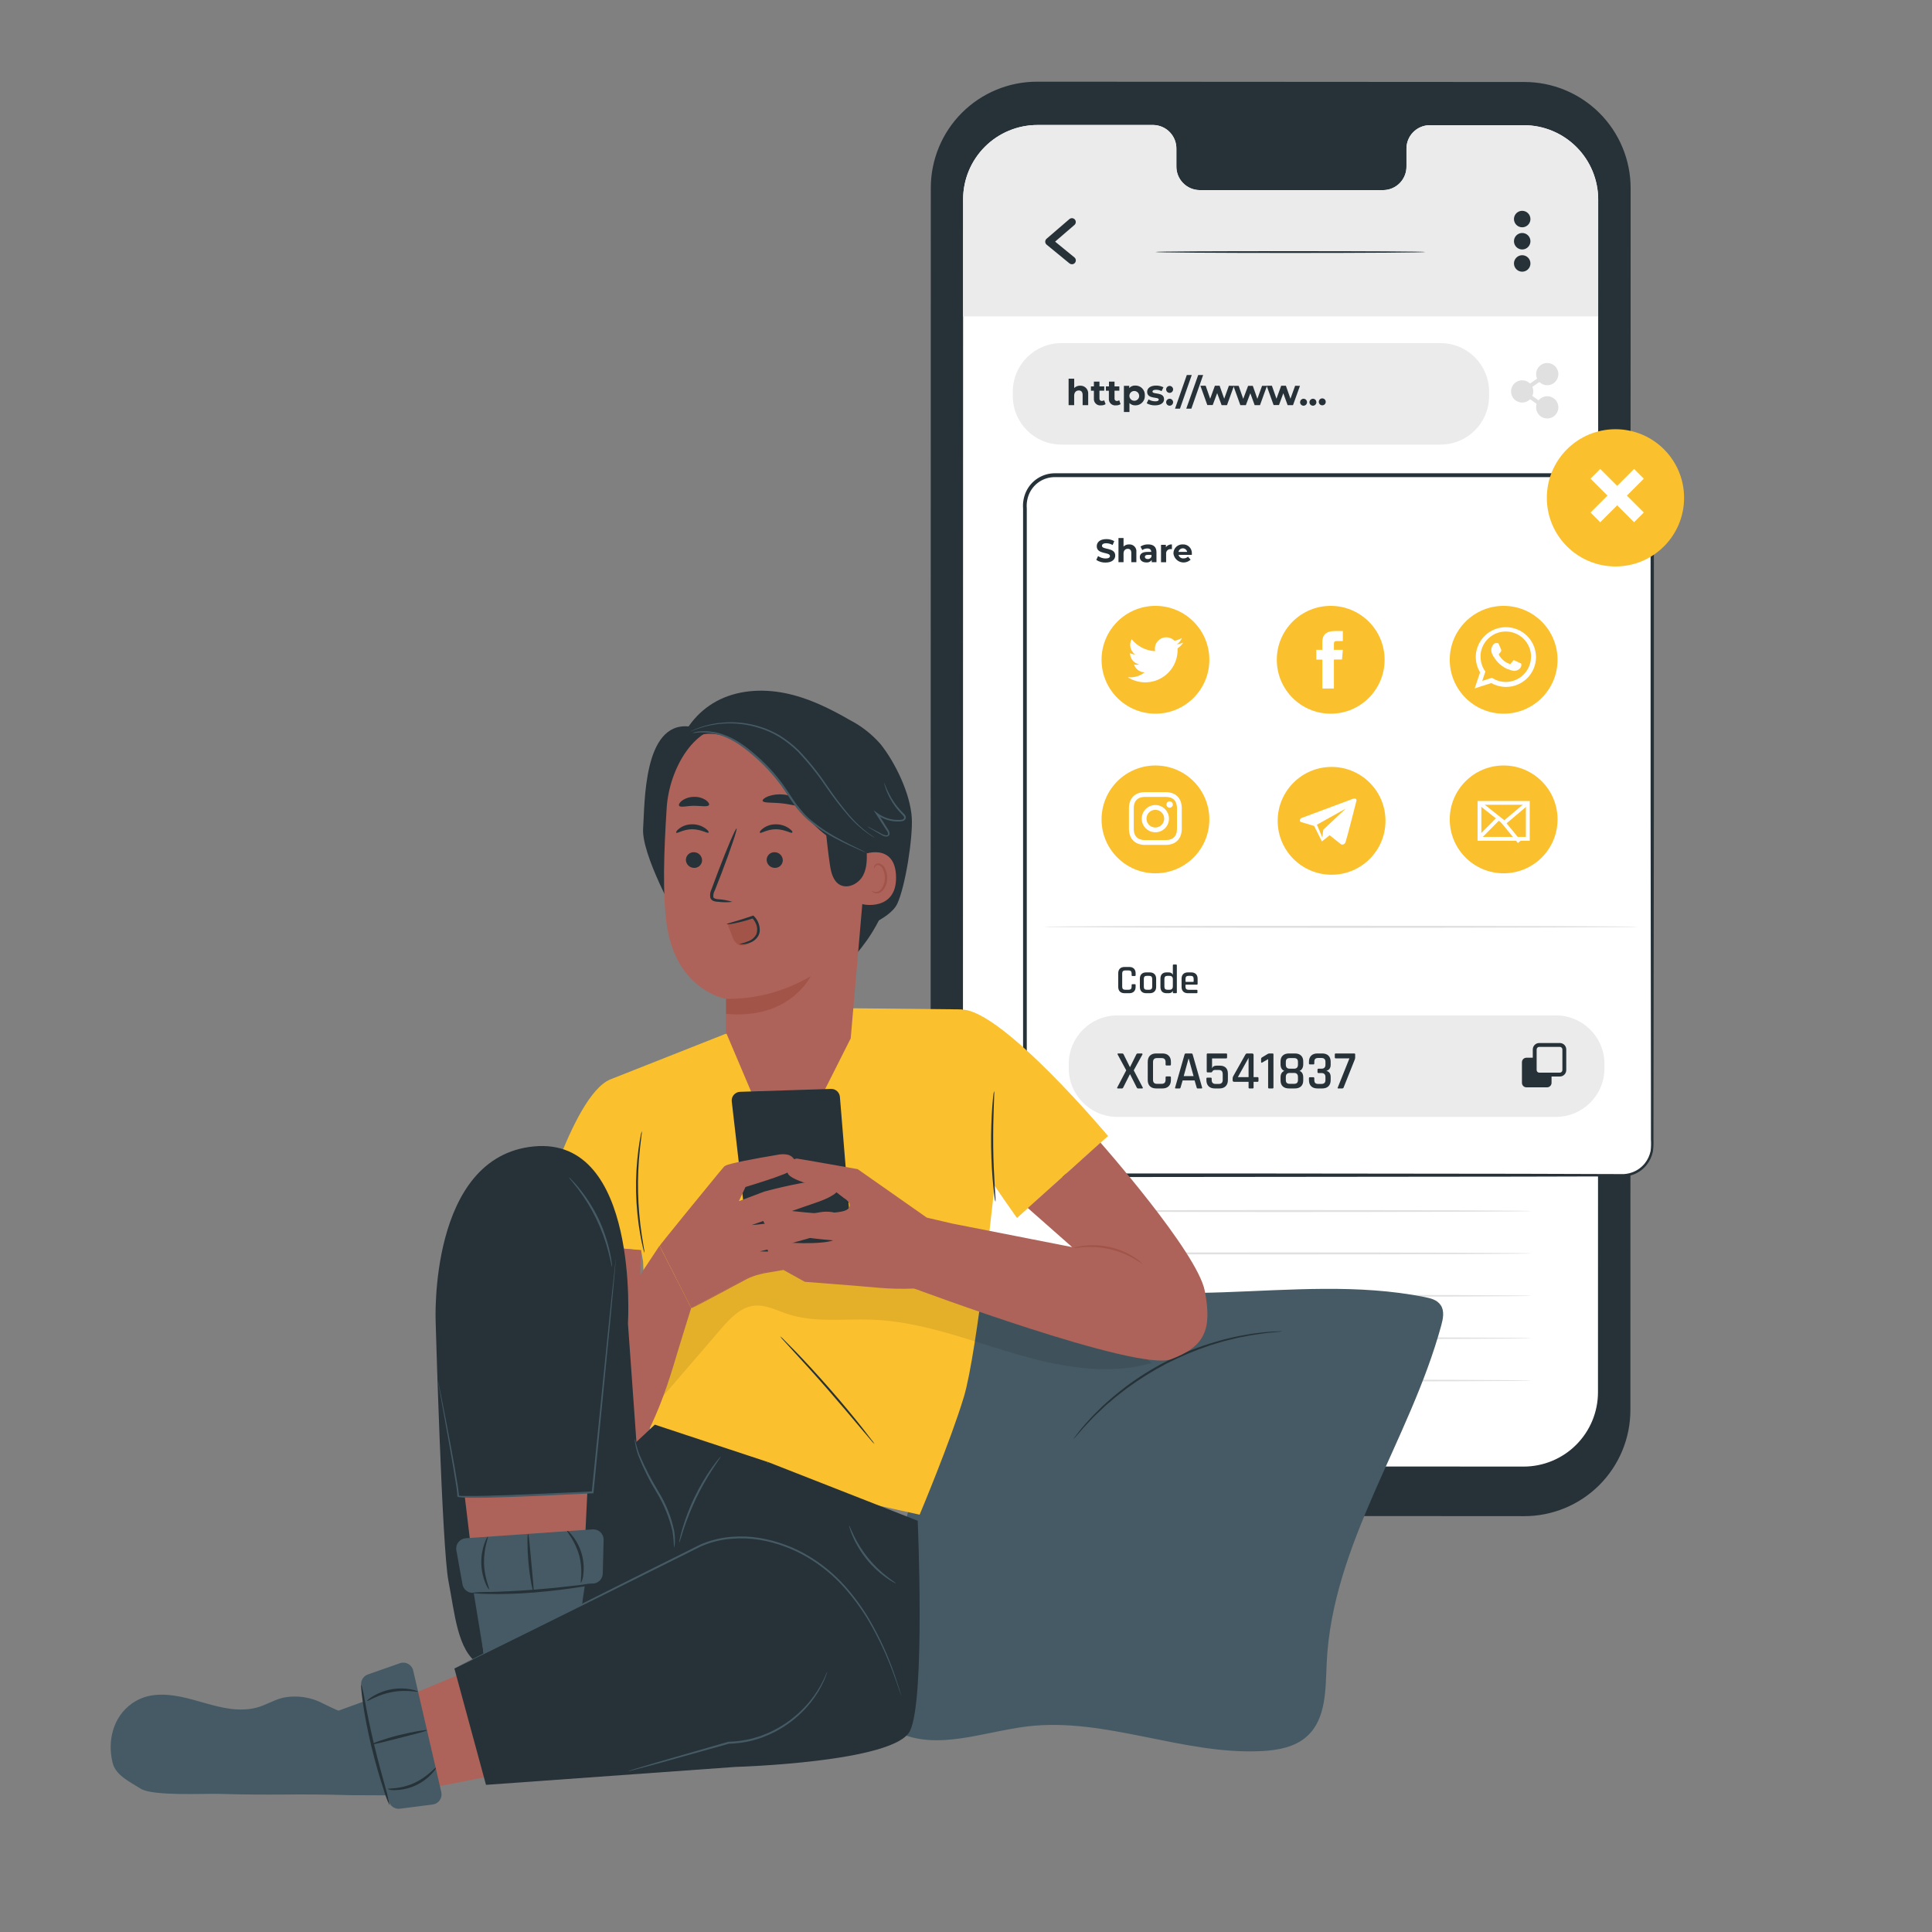 <svg width="142" height="142" viewBox="0 0 142 142" fill="none" xmlns="http://www.w3.org/2000/svg">
<rect x="0" y="0" width="142" height="142" fill="#808080" stroke="none"/>
<path d="M112.016 111.436L76.195 111.413C74.126 111.412 72.143 110.589 70.68 109.125C69.218 107.662 68.397 105.678 68.397 103.609L68.413 13.805C68.414 12.78 68.616 11.766 69.009 10.819C69.401 9.872 69.976 9.012 70.701 8.288C71.426 7.563 72.287 6.989 73.234 6.597C74.181 6.205 75.196 6.003 76.221 6.004L112.042 6.026C113.067 6.026 114.082 6.228 115.029 6.62C115.976 7.012 116.837 7.587 117.562 8.311C118.287 9.036 118.862 9.896 119.254 10.844C119.647 11.791 119.849 12.806 119.849 13.831L119.832 103.634C119.832 104.66 119.629 105.676 119.237 106.623C118.844 107.571 118.268 108.431 117.542 109.156C116.816 109.881 115.954 110.455 115.006 110.846C114.058 111.237 113.042 111.438 112.016 111.436Z" fill="#263238"/>
<path d="M112.005 9.202H105.059C104.833 9.206 104.609 9.256 104.402 9.347C104.195 9.438 104.008 9.569 103.852 9.733C103.695 9.896 103.572 10.089 103.491 10.3C103.409 10.511 103.369 10.736 103.375 10.962V12.212C103.38 12.438 103.34 12.664 103.258 12.874C103.176 13.085 103.053 13.278 102.896 13.442C102.739 13.605 102.552 13.736 102.345 13.828C102.137 13.919 101.914 13.968 101.688 13.973H88.152C87.695 13.963 87.26 13.772 86.943 13.442C86.626 13.112 86.453 12.669 86.463 12.212V10.951C86.472 10.493 86.3 10.051 85.984 9.72C85.668 9.389 85.233 9.198 84.775 9.187H76.255C75.538 9.187 74.827 9.328 74.164 9.602C73.5 9.877 72.898 10.279 72.39 10.787C71.882 11.294 71.48 11.897 71.205 12.56C70.93 13.223 70.788 13.934 70.788 14.652L70.772 102.305C70.772 103.754 71.347 105.144 72.371 106.169C73.395 107.194 74.784 107.771 76.233 107.772L111.983 107.792C113.432 107.792 114.822 107.217 115.847 106.192C116.873 105.167 117.449 103.777 117.45 102.328L117.467 14.674C117.468 13.956 117.327 13.245 117.053 12.582C116.779 11.918 116.377 11.315 115.87 10.807C115.362 10.299 114.76 9.895 114.097 9.62C113.434 9.344 112.723 9.202 112.005 9.202Z" fill="white"/>
<path d="M112.004 9.202H105.057C104.831 9.206 104.608 9.256 104.401 9.347C104.194 9.438 104.007 9.569 103.85 9.733C103.694 9.896 103.571 10.089 103.489 10.3C103.407 10.511 103.368 10.736 103.373 10.962V12.212C103.378 12.438 103.338 12.664 103.256 12.874C103.174 13.085 103.051 13.278 102.895 13.442C102.738 13.605 102.551 13.736 102.343 13.828C102.136 13.919 101.913 13.968 101.686 13.973H88.151C87.693 13.963 87.258 13.772 86.942 13.442C86.625 13.112 86.452 12.669 86.461 12.212V10.951C86.471 10.493 86.299 10.051 85.983 9.72C85.666 9.389 85.232 9.198 84.774 9.187H76.254C75.536 9.187 74.826 9.328 74.162 9.602C73.499 9.877 72.896 10.279 72.388 10.787C71.881 11.294 71.478 11.897 71.203 12.56C70.928 13.223 70.787 13.934 70.787 14.652V23.259H117.463V14.668C117.463 13.22 116.888 11.831 115.864 10.806C114.841 9.781 113.452 9.204 112.004 9.202Z" fill="#EBEBEB"/>
<path d="M112.485 16.097C112.486 16.217 112.451 16.334 112.385 16.434C112.319 16.534 112.224 16.612 112.114 16.658C112.003 16.704 111.882 16.717 111.764 16.694C111.647 16.671 111.538 16.613 111.454 16.529C111.369 16.444 111.311 16.336 111.287 16.219C111.264 16.102 111.275 15.98 111.321 15.869C111.367 15.758 111.444 15.664 111.544 15.597C111.643 15.53 111.761 15.495 111.88 15.495C112.04 15.495 112.194 15.558 112.307 15.671C112.42 15.784 112.484 15.937 112.485 16.097Z" fill="#263238"/>
<path d="M112.485 17.73C112.485 17.85 112.45 17.967 112.383 18.066C112.317 18.166 112.222 18.243 112.112 18.289C112.001 18.335 111.88 18.347 111.762 18.323C111.645 18.3 111.537 18.242 111.453 18.158C111.368 18.073 111.31 17.965 111.287 17.848C111.264 17.731 111.276 17.609 111.321 17.499C111.367 17.388 111.445 17.294 111.544 17.227C111.644 17.161 111.761 17.125 111.88 17.125C111.96 17.125 112.039 17.14 112.112 17.171C112.186 17.201 112.253 17.245 112.309 17.302C112.365 17.358 112.41 17.425 112.44 17.498C112.47 17.572 112.486 17.651 112.485 17.73Z" fill="#263238"/>
<path d="M112.485 19.36C112.486 19.48 112.451 19.597 112.385 19.697C112.319 19.797 112.224 19.875 112.114 19.921C112.003 19.967 111.882 19.98 111.764 19.957C111.647 19.934 111.538 19.876 111.454 19.792C111.369 19.707 111.311 19.6 111.287 19.482C111.264 19.365 111.275 19.243 111.321 19.132C111.367 19.022 111.444 18.927 111.544 18.86C111.643 18.794 111.761 18.758 111.88 18.758C111.96 18.758 112.038 18.773 112.112 18.803C112.185 18.833 112.252 18.878 112.308 18.933C112.364 18.989 112.409 19.056 112.439 19.129C112.47 19.202 112.485 19.281 112.485 19.36Z" fill="#263238"/>
<path d="M113.72 28.315C114.172 28.315 114.538 27.949 114.538 27.497C114.538 27.045 114.172 26.679 113.72 26.679C113.269 26.679 112.902 27.045 112.902 27.497C112.902 27.949 113.269 28.315 113.72 28.315Z" fill="#E0E0E0"/>
<path d="M112.696 28.769C112.696 28.931 112.648 29.089 112.559 29.224C112.469 29.358 112.341 29.463 112.191 29.525C112.042 29.587 111.878 29.603 111.719 29.571C111.56 29.54 111.414 29.462 111.3 29.348C111.186 29.233 111.108 29.087 111.076 28.929C111.045 28.77 111.061 28.606 111.123 28.456C111.185 28.307 111.29 28.179 111.424 28.089C111.559 27.999 111.717 27.951 111.878 27.951C112.095 27.951 112.303 28.037 112.457 28.191C112.61 28.344 112.696 28.552 112.696 28.769Z" fill="#E0E0E0"/>
<path d="M114.538 29.939C114.538 30.101 114.49 30.259 114.4 30.394C114.31 30.528 114.183 30.633 114.033 30.695C113.884 30.757 113.719 30.773 113.561 30.741C113.402 30.71 113.256 30.632 113.142 30.518C113.028 30.403 112.95 30.258 112.918 30.099C112.887 29.94 112.903 29.776 112.965 29.626C113.027 29.477 113.131 29.349 113.266 29.259C113.4 29.169 113.559 29.121 113.72 29.121C113.937 29.121 114.145 29.207 114.299 29.361C114.452 29.514 114.538 29.722 114.538 29.939Z" fill="#E0E0E0"/>
<path d="M113.487 30.059L111.621 28.766L113.635 27.375L113.805 27.619L112.141 28.769L113.655 29.817L113.487 30.059Z" fill="#E0E0E0"/>
<path d="M105.88 25.219H78.008C76.038 25.219 74.441 26.816 74.441 28.786V29.11C74.441 31.08 76.038 32.677 78.008 32.677H105.88C107.85 32.677 109.447 31.08 109.447 29.11V28.786C109.447 26.816 107.85 25.219 105.88 25.219Z" fill="#EBEBEB"/>
<path d="M79.981 28.968V29.777H79.572V29.033C79.572 28.803 79.467 28.698 79.288 28.698C79.109 28.698 78.95 28.82 78.95 29.079V29.777H78.541V27.832H78.953V28.516C79.013 28.46 79.083 28.415 79.16 28.386C79.237 28.357 79.319 28.343 79.401 28.346C79.482 28.344 79.562 28.359 79.636 28.39C79.71 28.421 79.776 28.468 79.831 28.527C79.886 28.585 79.927 28.655 79.953 28.731C79.979 28.807 79.989 28.888 79.981 28.968Z" fill="#263238"/>
<path d="M81.261 29.703C81.162 29.767 81.046 29.799 80.929 29.794C80.859 29.804 80.787 29.798 80.72 29.776C80.653 29.755 80.592 29.718 80.541 29.669C80.49 29.62 80.451 29.56 80.426 29.494C80.402 29.427 80.393 29.356 80.4 29.286V28.718H80.182V28.4H80.4V28.048H80.809V28.4H81.161V28.715H80.809V29.283C80.806 29.308 80.808 29.333 80.815 29.356C80.823 29.38 80.835 29.401 80.852 29.419C80.869 29.437 80.89 29.451 80.913 29.46C80.936 29.469 80.961 29.473 80.985 29.471C81.045 29.472 81.104 29.454 81.153 29.419L81.261 29.703Z" fill="#263238"/>
<path d="M82.361 29.703C82.262 29.767 82.146 29.799 82.028 29.794C81.958 29.804 81.887 29.798 81.82 29.776C81.753 29.755 81.691 29.718 81.64 29.669C81.589 29.62 81.55 29.56 81.526 29.494C81.502 29.427 81.493 29.356 81.5 29.286V28.718H81.281V28.4H81.508V28.048H81.917V28.4H82.27V28.715H81.917V29.283C81.914 29.308 81.916 29.333 81.923 29.356C81.931 29.38 81.944 29.401 81.96 29.419C81.977 29.437 81.998 29.451 82.021 29.46C82.044 29.469 82.069 29.473 82.094 29.471C82.153 29.472 82.212 29.454 82.261 29.419L82.361 29.703Z" fill="#263238"/>
<path d="M84.145 29.067C84.15 29.162 84.136 29.258 84.103 29.347C84.07 29.436 84.019 29.517 83.952 29.586C83.886 29.654 83.806 29.708 83.718 29.744C83.63 29.78 83.535 29.797 83.44 29.794C83.362 29.797 83.283 29.784 83.21 29.754C83.136 29.725 83.07 29.68 83.014 29.624V30.283H82.606V28.36H82.997V28.522C83.052 28.46 83.121 28.411 83.198 28.379C83.275 28.347 83.357 28.333 83.44 28.337C83.536 28.335 83.631 28.352 83.719 28.388C83.807 28.424 83.887 28.479 83.953 28.547C84.02 28.616 84.071 28.698 84.104 28.787C84.137 28.877 84.151 28.972 84.145 29.067ZM83.727 29.067C83.722 28.997 83.696 28.93 83.653 28.875C83.61 28.82 83.552 28.778 83.485 28.755C83.419 28.732 83.347 28.729 83.279 28.746C83.211 28.763 83.15 28.8 83.102 28.852C83.055 28.903 83.023 28.968 83.012 29.037C83 29.106 83.009 29.177 83.038 29.241C83.066 29.306 83.113 29.36 83.171 29.398C83.231 29.437 83.299 29.457 83.369 29.456C83.419 29.457 83.469 29.447 83.514 29.427C83.56 29.408 83.601 29.378 83.635 29.342C83.669 29.305 83.695 29.262 83.71 29.214C83.726 29.167 83.732 29.117 83.727 29.067Z" fill="#263238"/>
<path d="M84.281 29.641L84.418 29.357C84.566 29.447 84.736 29.495 84.909 29.496C85.096 29.496 85.167 29.445 85.167 29.366C85.167 29.136 84.315 29.366 84.315 28.798C84.315 28.531 84.557 28.34 84.969 28.34C85.157 28.337 85.343 28.38 85.511 28.465L85.375 28.749C85.25 28.681 85.11 28.646 84.969 28.647C84.784 28.647 84.704 28.704 84.704 28.778C84.704 29.019 85.556 28.778 85.556 29.346C85.556 29.607 85.312 29.794 84.889 29.794C84.676 29.798 84.466 29.745 84.281 29.641Z" fill="#263238"/>
<path d="M85.712 28.593C85.719 28.53 85.749 28.472 85.796 28.43C85.843 28.388 85.903 28.364 85.967 28.364C86.03 28.364 86.091 28.388 86.138 28.43C86.184 28.472 86.214 28.53 86.221 28.593C86.225 28.629 86.221 28.665 86.21 28.699C86.199 28.733 86.18 28.764 86.157 28.791C86.133 28.818 86.103 28.839 86.071 28.854C86.038 28.868 86.002 28.876 85.967 28.876C85.931 28.876 85.895 28.868 85.862 28.854C85.83 28.839 85.8 28.818 85.776 28.791C85.753 28.764 85.734 28.733 85.723 28.699C85.712 28.665 85.709 28.629 85.712 28.593ZM85.712 29.536C85.719 29.473 85.749 29.415 85.796 29.373C85.843 29.331 85.903 29.307 85.967 29.307C86.03 29.307 86.091 29.331 86.138 29.373C86.184 29.415 86.214 29.473 86.221 29.536C86.225 29.572 86.221 29.608 86.21 29.642C86.199 29.676 86.18 29.707 86.157 29.734C86.133 29.761 86.103 29.782 86.071 29.796C86.038 29.811 86.002 29.819 85.967 29.819C85.931 29.819 85.895 29.811 85.862 29.796C85.83 29.782 85.8 29.761 85.776 29.734C85.753 29.707 85.734 29.676 85.723 29.642C85.712 29.608 85.709 29.572 85.712 29.536Z" fill="#263238"/>
<path d="M87.23 27.562H87.593L86.727 30.036H86.363L87.23 27.562Z" fill="#263238"/>
<path d="M88.067 27.562H88.43L87.564 30.036H87.189L88.067 27.562Z" fill="#263238"/>
<path d="M90.694 28.36L90.182 29.78H89.788L89.461 28.894L89.132 29.772H88.737L88.228 28.352H88.615L88.947 29.306L89.293 28.352H89.64L89.978 29.306L90.322 28.352L90.694 28.36Z" fill="#263238"/>
<path d="M93.122 28.36L92.608 29.78H92.216L91.898 28.903L91.569 29.78H91.165L90.654 28.36H91.04L91.376 29.314L91.734 28.36H92.08L92.415 29.314L92.759 28.36H93.122Z" fill="#263238"/>
<path d="M95.546 28.36L95.034 29.78H94.64L94.322 28.903L94.004 29.772H93.609L93.098 28.352H93.484L93.819 29.306L94.165 28.352H94.512L94.847 29.306L95.191 28.352L95.546 28.36Z" fill="#263238"/>
<path d="M95.556 29.536C95.563 29.473 95.592 29.415 95.639 29.373C95.686 29.331 95.747 29.307 95.81 29.307C95.873 29.307 95.934 29.331 95.981 29.373C96.028 29.415 96.058 29.473 96.064 29.536C96.068 29.572 96.064 29.608 96.053 29.642C96.042 29.676 96.024 29.707 96 29.734C95.976 29.761 95.947 29.782 95.914 29.796C95.882 29.811 95.846 29.819 95.81 29.819C95.775 29.819 95.739 29.811 95.706 29.796C95.674 29.782 95.644 29.761 95.62 29.734C95.596 29.707 95.578 29.676 95.567 29.642C95.556 29.608 95.552 29.572 95.556 29.536Z" fill="#263238"/>
<path d="M96.244 29.536C96.25 29.473 96.28 29.415 96.327 29.373C96.374 29.331 96.435 29.307 96.498 29.307C96.561 29.307 96.622 29.331 96.669 29.373C96.716 29.415 96.745 29.473 96.752 29.536C96.756 29.572 96.752 29.608 96.741 29.642C96.73 29.676 96.712 29.707 96.688 29.734C96.664 29.761 96.635 29.782 96.602 29.796C96.569 29.811 96.534 29.819 96.498 29.819C96.462 29.819 96.427 29.811 96.394 29.796C96.361 29.782 96.332 29.761 96.308 29.734C96.284 29.707 96.266 29.676 96.255 29.642C96.244 29.608 96.24 29.572 96.244 29.536Z" fill="#263238"/>
<path d="M96.93 29.536C96.93 29.468 96.957 29.403 97.005 29.355C97.052 29.307 97.118 29.28 97.185 29.28C97.253 29.28 97.318 29.307 97.366 29.355C97.414 29.403 97.441 29.468 97.441 29.536C97.441 29.604 97.414 29.669 97.366 29.717C97.318 29.765 97.253 29.791 97.185 29.791C97.118 29.791 97.052 29.765 97.005 29.717C96.957 29.669 96.93 29.604 96.93 29.536Z" fill="#263238"/>
<path d="M104.765 18.52C104.765 18.562 100.323 18.593 94.845 18.593C89.366 18.593 84.916 18.562 84.916 18.52C84.916 18.477 89.366 18.46 94.856 18.46C100.346 18.46 104.765 18.48 104.765 18.52Z" fill="#263238"/>
<path d="M112.565 92.124C112.565 92.166 104.437 92.198 94.415 92.198C84.393 92.198 76.262 92.166 76.262 92.124C76.262 92.081 84.387 92.05 94.415 92.05C104.443 92.05 112.565 92.084 112.565 92.124Z" fill="#E0E0E0"/>
<path d="M112.565 89.011C112.565 89.051 104.437 89.085 94.415 89.085C84.393 89.085 76.262 89.051 76.262 89.011C76.262 88.972 84.387 88.937 94.415 88.937C104.443 88.937 112.565 88.969 112.565 89.011Z" fill="#E0E0E0"/>
<path d="M112.565 85.896C112.565 85.936 104.437 85.97 94.415 85.97C84.393 85.97 76.262 85.936 76.262 85.896C76.262 85.856 84.387 85.822 94.415 85.822C104.443 85.822 112.565 85.853 112.565 85.896Z" fill="#E0E0E0"/>
<path d="M112.565 82.78C112.565 82.82 104.437 82.854 94.415 82.854C84.393 82.854 76.262 82.82 76.262 82.78C76.262 82.74 84.387 82.706 94.415 82.706C104.443 82.706 112.565 82.74 112.565 82.78Z" fill="#E0E0E0"/>
<path d="M112.565 79.665C112.565 79.707 104.437 79.739 94.415 79.739C84.393 79.739 76.262 79.707 76.262 79.665C76.262 79.622 84.387 79.591 94.415 79.591C104.443 79.591 112.565 79.625 112.565 79.665Z" fill="#E0E0E0"/>
<path d="M112.565 76.549C112.565 76.592 104.437 76.623 94.415 76.623C84.393 76.623 76.262 76.592 76.262 76.549C76.262 76.507 84.387 76.475 94.415 76.475C104.443 76.475 112.565 76.51 112.565 76.549Z" fill="#E0E0E0"/>
<path d="M112.565 73.437C112.565 73.476 104.437 73.51 94.415 73.51C84.393 73.51 76.262 73.476 76.262 73.437C76.262 73.397 84.387 73.363 94.415 73.363C104.443 73.363 112.565 73.394 112.565 73.437Z" fill="#E0E0E0"/>
<path d="M112.565 70.321C112.565 70.361 104.437 70.395 94.415 70.395C84.393 70.395 76.262 70.361 76.262 70.321C76.262 70.281 84.387 70.247 94.415 70.247C104.443 70.247 112.565 70.279 112.565 70.321Z" fill="#E0E0E0"/>
<path d="M112.565 67.206C112.565 67.246 104.437 67.28 94.415 67.28C84.393 67.28 76.262 67.246 76.262 67.206C76.262 67.166 84.387 67.132 94.415 67.132C104.443 67.132 112.565 67.166 112.565 67.206Z" fill="#E0E0E0"/>
<path d="M112.565 64.09C112.565 64.133 104.437 64.164 94.415 64.164C84.393 64.164 76.262 64.133 76.262 64.09C76.262 64.048 84.387 64.016 94.415 64.016C104.443 64.016 112.565 64.05 112.565 64.09Z" fill="#E0E0E0"/>
<path d="M112.565 60.975C112.565 61.017 104.437 61.049 94.415 61.049C84.393 61.049 76.262 61.017 76.262 60.975C76.262 60.932 84.387 60.901 94.415 60.901C104.443 60.901 112.565 60.935 112.565 60.975Z" fill="#E0E0E0"/>
<path d="M112.565 57.862C112.565 57.902 104.437 57.936 94.415 57.936C84.393 57.936 76.262 57.902 76.262 57.862C76.262 57.822 84.387 57.788 94.415 57.788C104.443 57.788 112.565 57.82 112.565 57.862Z" fill="#E0E0E0"/>
<path d="M112.565 54.747C112.565 54.786 104.437 54.821 94.415 54.821C84.393 54.821 76.262 54.786 76.262 54.747C76.262 54.707 84.387 54.673 94.415 54.673C104.443 54.673 112.565 54.704 112.565 54.747Z" fill="#E0E0E0"/>
<path d="M112.565 51.631C112.565 51.671 104.437 51.705 94.415 51.705C84.393 51.705 76.262 51.671 76.262 51.631C76.262 51.591 84.387 51.557 94.415 51.557C104.443 51.557 112.565 51.591 112.565 51.631Z" fill="#E0E0E0"/>
<path d="M112.565 48.516C112.565 48.558 104.437 48.59 94.415 48.59C84.393 48.59 76.262 48.558 76.262 48.516C76.262 48.473 84.387 48.442 94.415 48.442C104.443 48.442 112.565 48.476 112.565 48.516Z" fill="#E0E0E0"/>
<path d="M112.565 45.4C112.565 45.443 104.437 45.474 94.415 45.474C84.393 45.474 76.262 45.443 76.262 45.4C76.262 45.358 84.387 45.326 94.415 45.326C104.443 45.326 112.565 45.36 112.565 45.4Z" fill="#E0E0E0"/>
<path d="M112.565 42.288C112.565 42.327 104.437 42.361 94.415 42.361C84.393 42.361 76.262 42.327 76.262 42.288C76.262 42.248 84.387 42.214 94.415 42.214C104.443 42.214 112.565 42.245 112.565 42.288Z" fill="#E0E0E0"/>
<path d="M112.565 39.172C112.565 39.212 104.437 39.246 94.415 39.246C84.393 39.246 76.262 39.212 76.262 39.172C76.262 39.132 84.387 39.098 94.415 39.098C104.443 39.098 112.565 39.129 112.565 39.172Z" fill="#E0E0E0"/>
<path d="M112.565 36.068C112.565 36.108 104.437 36.142 94.415 36.142C84.393 36.142 76.262 36.108 76.262 36.068C76.262 36.028 84.387 35.994 94.415 35.994C104.443 35.994 112.565 36.017 112.565 36.068Z" fill="#E0E0E0"/>
<path d="M112.565 95.239C112.565 95.282 104.437 95.313 94.415 95.313C84.393 95.313 76.262 95.282 76.262 95.239C76.262 95.197 84.387 95.165 94.415 95.165C104.443 95.165 112.565 95.2 112.565 95.239Z" fill="#E0E0E0"/>
<path d="M112.565 98.355C112.565 98.395 104.437 98.429 94.415 98.429C84.393 98.429 76.262 98.395 76.262 98.355C76.262 98.315 84.387 98.281 94.415 98.281C104.443 98.281 112.565 98.315 112.565 98.355Z" fill="#E0E0E0"/>
<path d="M112.565 101.47C112.565 101.51 104.437 101.544 94.415 101.544C84.393 101.544 76.262 101.51 76.262 101.47C76.262 101.431 84.387 101.396 94.415 101.396C104.443 101.396 112.565 101.428 112.565 101.47Z" fill="#E0E0E0"/>
<path d="M119.254 34.921H77.523C76.311 34.921 75.328 35.904 75.328 37.116V84.178C75.328 85.39 76.311 86.373 77.523 86.373H119.254C120.467 86.373 121.45 85.39 121.45 84.178V37.116C121.45 35.904 120.467 34.921 119.254 34.921Z" fill="white"/>
<path d="M119.253 86.373H119.378C119.5 86.365 119.622 86.347 119.741 86.319C120.214 86.207 120.636 85.943 120.943 85.566C121.164 85.289 121.317 84.963 121.388 84.615C121.434 84.19 121.447 83.761 121.428 83.334C121.428 82.4 121.428 81.326 121.428 80.116C121.428 75.271 121.414 68.265 121.403 59.609C121.403 55.281 121.403 50.538 121.403 45.449C121.403 42.902 121.403 40.272 121.403 37.559C121.422 37.225 121.396 36.889 121.323 36.562C121.236 36.244 121.074 35.952 120.849 35.71C120.625 35.458 120.343 35.263 120.028 35.142C119.707 35.028 119.366 34.981 119.026 35.003H114.771H77.53C77.13 35.004 76.738 35.117 76.399 35.33C76.06 35.543 75.788 35.847 75.613 36.207C75.447 36.572 75.374 36.972 75.403 37.371V43.452C75.403 46.671 75.403 49.838 75.403 52.955C75.403 59.183 75.403 65.192 75.403 70.918C75.403 73.78 75.403 76.568 75.403 79.281C75.403 80.639 75.403 81.975 75.403 83.289C75.403 83.618 75.403 83.948 75.403 84.269C75.423 84.74 75.6 85.192 75.905 85.552C76.211 85.912 76.628 86.16 77.09 86.257C77.399 86.305 77.712 86.322 78.024 86.305H84.434H91.23L111.735 86.328L117.31 86.342H118.761C119.088 86.342 119.253 86.342 119.253 86.342H118.761H117.31L111.735 86.356L91.23 86.381H78.019C77.698 86.396 77.376 86.38 77.059 86.333C76.568 86.229 76.126 85.965 75.802 85.582C75.478 85.199 75.29 84.719 75.27 84.217C75.27 83.888 75.27 83.564 75.27 83.232C75.27 81.918 75.27 80.582 75.27 79.225C75.27 76.513 75.27 73.725 75.27 70.861C75.27 65.135 75.27 59.126 75.27 52.898V37.363C75.241 36.942 75.318 36.52 75.494 36.136C75.68 35.753 75.97 35.429 76.33 35.201C76.69 34.973 77.107 34.85 77.533 34.847H114.774H118.997C119.353 34.824 119.71 34.876 120.045 34.997C120.38 35.122 120.68 35.326 120.917 35.594C121.156 35.855 121.33 36.169 121.422 36.511C121.498 36.849 121.525 37.196 121.505 37.542C121.505 40.255 121.505 42.885 121.505 45.431C121.505 50.521 121.505 55.264 121.505 59.592C121.505 68.248 121.488 75.254 121.482 80.099C121.482 81.309 121.482 82.382 121.482 83.317C121.499 83.748 121.482 84.178 121.434 84.606C121.358 84.959 121.201 85.289 120.974 85.569C120.662 85.948 120.232 86.212 119.753 86.316C119.632 86.342 119.509 86.358 119.386 86.362L119.253 86.373Z" fill="#263238"/>
<path d="M121.501 36.502C121.404 36.149 121.225 35.823 120.978 35.551C120.731 35.28 120.424 35.071 120.081 34.941C119.737 34.814 119.37 34.761 119.004 34.784H77.54C77.099 34.783 76.666 34.907 76.292 35.142C75.918 35.376 75.618 35.712 75.427 36.111C75.242 36.504 75.162 36.938 75.195 37.372V83.294V83.641C75.195 83.854 75.195 84.067 75.195 84.283C75.211 84.628 75.302 84.966 75.462 85.274C75.622 85.575 75.846 85.838 76.119 86.044C76.392 86.249 76.706 86.393 77.04 86.464C77.228 86.501 77.418 86.518 77.609 86.515H77.759C77.842 86.515 77.925 86.515 78.006 86.515L111.723 86.481L117.298 86.467H118.749H119.243H119.365C119.494 86.462 119.622 86.446 119.748 86.418C120.244 86.312 120.688 86.039 121.007 85.646C121.242 85.357 121.405 85.016 121.484 84.652C121.527 84.36 121.542 84.064 121.529 83.769C121.529 83.632 121.529 83.485 121.529 83.351L121.558 59.626V45.466V37.406C121.582 37.103 121.563 36.799 121.501 36.502ZM75.328 59.135V37.363C75.298 36.952 75.373 36.539 75.547 36.165C75.725 35.794 76.003 35.481 76.35 35.261C76.697 35.04 77.098 34.921 77.509 34.918C77.099 34.922 76.698 35.04 76.352 35.26C76.005 35.48 75.728 35.792 75.549 36.162C75.375 36.535 75.299 36.947 75.331 37.357L75.328 59.135ZM121.319 84.592C121.249 84.929 121.102 85.244 120.887 85.512C120.591 85.876 120.183 86.132 119.726 86.239C119.609 86.267 119.49 86.285 119.371 86.293H119.251C119.22 86.293 119.055 86.293 118.76 86.293L111.734 86.271L91.229 86.248H78.02H77.765C77.541 86.259 77.317 86.244 77.097 86.203C76.649 86.109 76.245 85.867 75.95 85.517C75.655 85.168 75.485 84.729 75.467 84.271C75.467 84.064 75.467 83.854 75.467 83.644V83.291V37.369C75.435 36.979 75.505 36.587 75.672 36.233C75.838 35.887 76.097 35.594 76.421 35.388C76.745 35.182 77.12 35.072 77.503 35.068H77.532H119.013C119.344 35.045 119.675 35.092 119.987 35.205C120.289 35.32 120.56 35.505 120.777 35.744C120.995 35.984 121.153 36.27 121.239 36.582C121.306 36.854 121.331 37.135 121.316 37.414V58.893L121.342 80.116V83.331C121.342 83.476 121.342 83.615 121.342 83.754C121.36 84.034 121.353 84.314 121.319 84.592Z" fill="#263238"/>
<path d="M80.576 41.154L80.707 40.87C80.869 40.984 81.062 41.045 81.261 41.047C81.488 41.047 81.582 40.97 81.582 40.868C81.582 40.552 80.61 40.768 80.61 40.146C80.61 39.862 80.838 39.624 81.315 39.624C81.519 39.62 81.72 39.672 81.897 39.774L81.778 40.058C81.636 39.976 81.476 39.931 81.312 39.928C81.082 39.928 80.994 40.013 80.994 40.118C80.994 40.427 81.968 40.214 81.968 40.831C81.968 41.115 81.735 41.347 81.258 41.347C81.016 41.355 80.778 41.287 80.576 41.154Z" fill="#263238"/>
<path d="M83.522 40.584V41.319H83.15V40.64C83.15 40.433 83.053 40.337 82.889 40.337C82.724 40.337 82.579 40.447 82.579 40.683V41.319H82.207V39.544H82.579V40.166C82.634 40.115 82.698 40.075 82.768 40.048C82.838 40.022 82.913 40.01 82.988 40.013C83.063 40.008 83.137 40.02 83.207 40.047C83.276 40.075 83.339 40.117 83.39 40.172C83.441 40.227 83.479 40.292 83.502 40.363C83.525 40.434 83.532 40.51 83.522 40.584Z" fill="#263238"/>
<path d="M84.999 40.586V41.319H84.65V41.16C84.607 41.222 84.547 41.271 84.478 41.303C84.409 41.334 84.334 41.347 84.258 41.339C83.954 41.339 83.775 41.171 83.775 40.95C83.775 40.728 83.937 40.564 84.329 40.564H84.613C84.613 40.405 84.519 40.311 84.329 40.311C84.196 40.31 84.065 40.352 83.957 40.43L83.824 40.169C83.993 40.061 84.191 40.007 84.392 40.013C84.772 40.013 84.999 40.194 84.999 40.586ZM84.633 40.913V40.782H84.377C84.204 40.782 84.147 40.845 84.147 40.933C84.147 41.021 84.227 41.089 84.358 41.089C84.416 41.092 84.474 41.076 84.523 41.045C84.573 41.013 84.611 40.967 84.633 40.913Z" fill="#263238"/>
<path d="M86.135 40.013V40.359H86.05C86.002 40.355 85.955 40.361 85.91 40.378C85.866 40.395 85.826 40.421 85.793 40.456C85.76 40.49 85.735 40.532 85.721 40.577C85.706 40.622 85.702 40.67 85.709 40.717V41.325H85.334V40.044H85.692V40.214C85.744 40.147 85.811 40.094 85.888 40.059C85.966 40.023 86.05 40.008 86.135 40.013Z" fill="#263238"/>
<path d="M87.598 40.782H86.621C86.642 40.862 86.69 40.932 86.758 40.98C86.826 41.027 86.908 41.049 86.99 41.041C87.05 41.042 87.109 41.032 87.165 41.011C87.22 40.989 87.271 40.957 87.314 40.916L87.51 41.132C87.409 41.228 87.284 41.295 87.147 41.324C87.01 41.353 86.869 41.343 86.737 41.296C86.606 41.249 86.49 41.166 86.404 41.057C86.317 40.947 86.262 40.816 86.246 40.677C86.245 40.588 86.262 40.499 86.296 40.416C86.331 40.333 86.382 40.259 86.446 40.196C86.51 40.134 86.587 40.086 86.671 40.054C86.755 40.023 86.844 40.008 86.933 40.013C87.022 40.008 87.111 40.022 87.194 40.054C87.277 40.086 87.352 40.135 87.415 40.198C87.478 40.261 87.527 40.337 87.559 40.419C87.591 40.502 87.605 40.591 87.601 40.68C87.604 40.709 87.601 40.751 87.598 40.782ZM86.618 40.564H87.254C87.24 40.49 87.201 40.423 87.143 40.375C87.085 40.327 87.012 40.3 86.936 40.3C86.861 40.3 86.788 40.327 86.73 40.375C86.672 40.423 86.632 40.49 86.618 40.564Z" fill="#263238"/>
<path d="M114.359 74.632H82.12C80.15 74.632 78.553 76.229 78.553 78.199V78.523C78.553 80.493 80.15 82.09 82.12 82.09H114.359C116.329 82.09 117.926 80.493 117.926 78.523V78.199C117.926 76.229 116.329 74.632 114.359 74.632Z" fill="#EBEBEB"/>
<path d="M118.735 41.634C121.521 41.634 123.779 39.376 123.779 36.59C123.779 33.805 121.521 31.547 118.735 31.547C115.95 31.547 113.691 33.805 113.691 36.59C113.691 39.376 115.95 41.634 118.735 41.634Z" fill="#FBC02D"/>
<path d="M120.82 35.183L120.105 34.468L116.902 37.671L117.617 38.386L120.82 35.183Z" fill="white"/>
<path d="M117.615 34.466L116.9 35.181L120.103 38.384L120.818 37.669L117.615 34.466Z" fill="white"/>
<path d="M113.707 77.742H112.191C112.009 77.742 111.861 77.89 111.861 78.072V79.588C111.861 79.77 112.009 79.918 112.191 79.918H113.707C113.889 79.918 114.037 79.77 114.037 79.588V78.072C114.037 77.89 113.889 77.742 113.707 77.742Z" fill="#263238"/>
<path d="M114.647 76.802H113.13C112.948 76.802 112.801 76.95 112.801 77.132V78.648C112.801 78.83 112.948 78.978 113.13 78.978H114.647C114.829 78.978 114.976 78.83 114.976 78.648V77.132C114.976 76.95 114.829 76.802 114.647 76.802Z" fill="#EBEBEB"/>
<path d="M114.646 79.122H113.13C113.004 79.122 112.884 79.071 112.796 78.983C112.708 78.894 112.658 78.773 112.658 78.648V77.132C112.659 77.007 112.709 76.887 112.797 76.799C112.885 76.711 113.005 76.661 113.13 76.66H114.646C114.771 76.66 114.891 76.71 114.98 76.798C115.068 76.887 115.118 77.007 115.118 77.132V78.648C115.118 78.71 115.106 78.772 115.083 78.829C115.059 78.887 115.024 78.939 114.981 78.983C114.937 79.027 114.885 79.062 114.827 79.086C114.77 79.11 114.708 79.122 114.646 79.122ZM113.13 76.944C113.08 76.945 113.033 76.965 112.998 77C112.963 77.035 112.943 77.082 112.942 77.132V78.648C112.942 78.698 112.962 78.746 112.997 78.782C113.032 78.817 113.08 78.838 113.13 78.838H114.646C114.671 78.838 114.696 78.833 114.719 78.824C114.742 78.814 114.762 78.8 114.78 78.782C114.797 78.765 114.811 78.744 114.82 78.721C114.829 78.698 114.834 78.673 114.834 78.648V77.132C114.834 77.107 114.829 77.082 114.819 77.06C114.81 77.037 114.796 77.016 114.779 76.999C114.761 76.982 114.741 76.968 114.718 76.958C114.695 76.949 114.671 76.944 114.646 76.944H113.13Z" fill="#263238"/>
<path d="M120.417 68.117C120.417 68.16 110.63 68.194 98.549 68.194C86.468 68.194 76.695 68.16 76.695 68.117C76.695 68.075 86.479 68.043 98.549 68.043C110.619 68.043 120.417 68.078 120.417 68.117Z" fill="#E0E0E0"/>
<path d="M97.806 52.455C99.994 52.455 101.767 50.681 101.767 48.493C101.767 46.305 99.994 44.531 97.806 44.531C95.618 44.531 93.844 46.305 93.844 48.493C93.844 50.681 95.618 52.455 97.806 52.455Z" fill="#FBC02D"/>
<path d="M110.516 52.455C112.705 52.455 114.478 50.681 114.478 48.493C114.478 46.305 112.705 44.531 110.516 44.531C108.328 44.531 106.555 46.305 106.555 48.493C106.555 50.681 108.328 52.455 110.516 52.455Z" fill="#FBC02D"/>
<path d="M84.925 52.455C87.113 52.455 88.886 50.681 88.886 48.493C88.886 46.305 87.113 44.531 84.925 44.531C82.737 44.531 80.963 46.305 80.963 48.493C80.963 50.681 82.737 52.455 84.925 52.455Z" fill="#FBC02D"/>
<path d="M97.87 64.292C100.058 64.292 101.832 62.518 101.832 60.33C101.832 58.142 100.058 56.368 97.87 56.368C95.682 56.368 93.908 58.142 93.908 60.33C93.908 62.518 95.682 64.292 97.87 64.292Z" fill="#FBC02D"/>
<path d="M95.64 60.424L96.589 60.708L97.157 61.844L97.725 61.389L98.577 62.065C98.641 62.084 98.71 62.078 98.769 62.047C98.828 62.016 98.873 61.964 98.895 61.901C98.983 61.67 99.687 58.899 99.687 58.899C99.687 58.899 99.784 58.615 99.434 58.714L95.674 60.117C95.646 60.126 95.621 60.142 95.6 60.162C95.579 60.183 95.564 60.208 95.555 60.236C95.544 60.254 95.538 60.273 95.537 60.294C95.536 60.314 95.54 60.334 95.548 60.352C95.557 60.371 95.569 60.387 95.585 60.4C95.601 60.412 95.62 60.42 95.64 60.424Z" fill="white"/>
<path d="M96.793 60.614L97.188 61.546C97.188 61.546 97.253 60.978 97.262 60.978L98.909 59.433L96.793 60.614Z" fill="#FBC02D"/>
<path d="M110.516 64.187C112.705 64.187 114.478 62.413 114.478 60.225C114.478 58.037 112.705 56.263 110.516 56.263C108.328 56.263 106.555 58.037 106.555 60.225C106.555 62.413 108.328 64.187 110.516 64.187Z" fill="#FBC02D"/>
<path d="M84.925 64.187C87.113 64.187 88.886 62.413 88.886 60.225C88.886 58.037 87.113 56.263 84.925 56.263C82.737 56.263 80.963 58.037 80.963 60.225C80.963 62.413 82.737 64.187 84.925 64.187Z" fill="#FBC02D"/>
<path d="M82.887 49.774C83.254 50.01 83.68 50.14 84.117 50.151C84.554 50.161 84.985 50.051 85.363 49.832C85.742 49.614 86.053 49.295 86.262 48.912C86.471 48.528 86.571 48.094 86.55 47.658C86.715 47.541 86.857 47.395 86.968 47.226C86.815 47.293 86.653 47.337 86.488 47.357C86.663 47.253 86.795 47.088 86.857 46.894C86.692 46.992 86.511 47.06 86.323 47.096C86.196 46.964 86.029 46.878 85.849 46.85C85.668 46.822 85.483 46.853 85.322 46.94C85.161 47.027 85.033 47.164 84.957 47.331C84.882 47.497 84.863 47.684 84.903 47.862C84.57 47.846 84.244 47.759 83.946 47.608C83.649 47.457 83.386 47.244 83.176 46.985C83.072 47.17 83.041 47.388 83.089 47.594C83.137 47.801 83.26 47.983 83.435 48.104C83.301 48.1 83.171 48.064 83.054 47.999C83.055 48.194 83.121 48.382 83.244 48.534C83.366 48.685 83.537 48.79 83.727 48.831C83.604 48.866 83.475 48.87 83.35 48.845C83.405 49.009 83.509 49.152 83.649 49.254C83.789 49.356 83.958 49.411 84.131 49.413C83.958 49.553 83.758 49.657 83.545 49.718C83.331 49.78 83.108 49.799 82.887 49.774Z" fill="white"/>
<path d="M97.189 50.606H98.041V48.473H98.635L98.697 47.76H98.041V47.354C98.041 47.187 98.072 47.118 98.237 47.118H98.697V46.38H98.106C97.473 46.38 97.189 46.664 97.189 47.192V47.76H96.746V48.482H97.189V50.606Z" fill="white"/>
<path fill-rule="evenodd" clip-rule="evenodd" d="M112.894 48.22C112.871 47.652 112.63 47.115 112.222 46.72C111.813 46.324 111.269 46.101 110.7 46.096C110.132 46.091 109.583 46.304 109.168 46.692C108.753 47.08 108.502 47.613 108.469 48.181V48.28C108.467 48.68 108.577 49.074 108.784 49.416L108.387 50.595L109.611 50.206C109.938 50.388 110.306 50.486 110.681 50.489C110.971 50.491 111.258 50.435 111.526 50.326C111.794 50.216 112.038 50.055 112.244 49.851C112.45 49.647 112.613 49.405 112.725 49.138C112.837 48.87 112.896 48.584 112.897 48.294C112.898 48.27 112.897 48.245 112.894 48.22ZM110.681 50.123C110.318 50.125 109.962 50.018 109.659 49.816L108.943 50.046L109.173 49.359C108.944 49.045 108.821 48.666 108.821 48.277C108.821 48.215 108.821 48.155 108.821 48.095C108.866 47.632 109.083 47.203 109.429 46.892C109.776 46.58 110.226 46.41 110.691 46.415C111.157 46.42 111.603 46.599 111.943 46.916C112.283 47.234 112.492 47.668 112.527 48.132C112.53 48.181 112.53 48.229 112.527 48.277C112.524 48.766 112.329 49.234 111.983 49.579C111.638 49.925 111.17 50.12 110.681 50.123Z" fill="white"/>
<path fill-rule="evenodd" clip-rule="evenodd" d="M111.695 48.72C111.641 48.692 111.374 48.561 111.326 48.544C111.277 48.527 111.238 48.519 111.204 48.572C111.17 48.626 111.062 48.746 111.03 48.783C110.999 48.819 110.968 48.822 110.914 48.783C110.753 48.721 110.605 48.63 110.477 48.516C110.358 48.408 110.256 48.282 110.176 48.144C110.144 48.09 110.176 48.061 110.198 48.036C110.221 48.01 110.252 47.97 110.281 47.939L110.3 47.914L110.335 47.851C110.342 47.836 110.346 47.82 110.346 47.803C110.346 47.786 110.342 47.77 110.335 47.755L110.167 47.357C110.124 47.249 110.079 47.266 110.045 47.266H109.943C109.915 47.267 109.888 47.273 109.863 47.285C109.838 47.297 109.816 47.313 109.798 47.334C109.736 47.391 109.688 47.461 109.655 47.538C109.622 47.616 109.606 47.699 109.608 47.783C109.608 47.846 109.618 47.908 109.636 47.968C109.678 48.102 109.743 48.228 109.829 48.34C110.054 48.697 110.378 48.982 110.761 49.16C111.329 49.373 111.329 49.302 111.414 49.294C111.489 49.279 111.561 49.249 111.624 49.205C111.687 49.161 111.74 49.104 111.78 49.038C111.816 48.958 111.827 48.869 111.811 48.783C111.786 48.76 111.749 48.746 111.695 48.72Z" fill="white"/>
<path d="M84.916 58.572C85.439 58.572 85.501 58.572 85.706 58.572C85.83 58.574 85.953 58.596 86.069 58.638C86.154 58.67 86.23 58.72 86.294 58.785C86.359 58.848 86.408 58.925 86.439 59.01C86.483 59.125 86.506 59.247 86.507 59.37C86.507 59.578 86.507 59.637 86.507 60.16C86.507 60.682 86.507 60.728 86.507 60.949C86.506 61.073 86.483 61.195 86.439 61.31C86.408 61.395 86.359 61.472 86.294 61.534C86.23 61.599 86.154 61.649 86.069 61.682C85.953 61.723 85.83 61.745 85.706 61.747C85.501 61.747 85.439 61.747 84.916 61.747C84.394 61.747 84.348 61.747 84.13 61.747C84.006 61.745 83.883 61.723 83.766 61.682C83.682 61.649 83.605 61.599 83.542 61.534C83.477 61.472 83.427 61.395 83.397 61.31C83.352 61.195 83.329 61.073 83.329 60.949C83.329 60.742 83.329 60.665 83.329 60.16C83.329 59.654 83.329 59.578 83.329 59.37C83.329 59.247 83.352 59.125 83.397 59.01C83.427 58.925 83.477 58.848 83.542 58.785C83.605 58.72 83.682 58.67 83.766 58.638C83.883 58.596 84.006 58.574 84.13 58.572C84.334 58.572 84.397 58.572 84.916 58.572ZM84.916 58.22C84.388 58.22 84.32 58.22 84.113 58.22C83.95 58.223 83.79 58.254 83.638 58.311C83.508 58.36 83.39 58.436 83.292 58.535C83.193 58.633 83.117 58.752 83.067 58.882C83.011 59.034 82.981 59.194 82.977 59.356C82.977 59.563 82.977 59.64 82.977 60.16C82.977 60.679 82.977 60.756 82.977 60.963C82.981 61.125 83.012 61.286 83.067 61.438C83.117 61.568 83.193 61.686 83.292 61.784C83.39 61.883 83.508 61.959 83.638 62.008C83.79 62.066 83.95 62.096 84.113 62.099C84.32 62.099 84.397 62.099 84.916 62.099C85.436 62.099 85.513 62.099 85.723 62.099C85.885 62.096 86.045 62.066 86.197 62.008C86.327 61.96 86.444 61.883 86.541 61.784C86.64 61.686 86.718 61.568 86.768 61.438C86.824 61.286 86.855 61.125 86.859 60.963C86.859 60.756 86.859 60.679 86.859 60.16C86.859 59.64 86.859 59.563 86.859 59.356C86.855 59.194 86.824 59.034 86.768 58.882C86.718 58.752 86.64 58.633 86.541 58.535C86.444 58.436 86.327 58.359 86.197 58.311C86.045 58.254 85.885 58.223 85.723 58.22C85.513 58.22 85.439 58.22 84.916 58.22Z" fill="white"/>
<path d="M84.917 59.169C84.718 59.169 84.525 59.227 84.36 59.337C84.195 59.448 84.066 59.604 83.99 59.787C83.915 59.971 83.895 60.172 83.933 60.367C83.972 60.561 84.067 60.74 84.208 60.88C84.348 61.02 84.526 61.116 84.721 61.154C84.915 61.193 85.117 61.173 85.3 61.097C85.483 61.021 85.64 60.893 85.75 60.728C85.86 60.563 85.919 60.369 85.919 60.171C85.918 59.905 85.812 59.651 85.625 59.463C85.437 59.275 85.182 59.169 84.917 59.169ZM84.917 60.821C84.788 60.821 84.662 60.783 84.555 60.712C84.448 60.64 84.365 60.539 84.316 60.42C84.266 60.301 84.254 60.17 84.279 60.044C84.304 59.918 84.366 59.802 84.457 59.711C84.548 59.62 84.663 59.558 84.79 59.533C84.916 59.508 85.047 59.521 85.165 59.57C85.284 59.619 85.386 59.703 85.457 59.81C85.529 59.917 85.567 60.042 85.567 60.171C85.566 60.343 85.497 60.508 85.376 60.63C85.254 60.752 85.089 60.821 84.917 60.821Z" fill="white"/>
<path d="M86.202 59.129C86.203 59.175 86.189 59.221 86.164 59.261C86.138 59.3 86.101 59.33 86.058 59.349C86.015 59.367 85.968 59.372 85.922 59.363C85.876 59.354 85.834 59.332 85.8 59.299C85.767 59.266 85.745 59.224 85.735 59.179C85.726 59.133 85.73 59.085 85.748 59.042C85.766 58.999 85.796 58.962 85.835 58.936C85.874 58.91 85.919 58.896 85.966 58.896C86.028 58.896 86.088 58.92 86.132 58.964C86.176 59.008 86.201 59.067 86.202 59.129Z" fill="white"/>
<path d="M112.434 61.795H108.6V58.873H112.434V61.795ZM108.878 61.511H112.152V59.149H108.878V61.511Z" fill="white"/>
<path d="M110.573 60.648L108.65 59.123L108.824 58.904L110.567 60.288L112.203 58.907L112.382 59.12L110.573 60.648Z" fill="white"/>
<path d="M110.054 60.037L108.637 61.464L108.834 61.66L110.251 60.233L110.054 60.037Z" fill="white"/>
<path d="M110.539 60.274L110.324 60.449L111.561 61.96L111.775 61.785L110.539 60.274Z" fill="white"/>
<path d="M78.785 19.423C78.72 19.423 78.656 19.401 78.606 19.36L76.927 17.983C76.895 17.957 76.869 17.924 76.851 17.887C76.833 17.849 76.823 17.808 76.822 17.767C76.822 17.726 76.831 17.684 76.848 17.647C76.865 17.609 76.89 17.575 76.922 17.548L78.6 16.103C78.629 16.078 78.661 16.06 78.697 16.049C78.732 16.037 78.77 16.033 78.807 16.035C78.844 16.038 78.88 16.049 78.913 16.066C78.947 16.082 78.976 16.106 79.001 16.134C79.025 16.162 79.043 16.195 79.055 16.231C79.066 16.266 79.071 16.303 79.068 16.341C79.065 16.378 79.055 16.414 79.038 16.447C79.021 16.481 78.998 16.51 78.969 16.535L77.549 17.759L78.969 18.92C78.998 18.944 79.022 18.973 79.039 19.006C79.057 19.039 79.067 19.075 79.071 19.113C79.074 19.15 79.07 19.187 79.059 19.223C79.048 19.259 79.03 19.292 79.006 19.32C78.979 19.353 78.945 19.379 78.907 19.397C78.869 19.414 78.827 19.423 78.785 19.423Z" fill="#263238"/>
<path d="M73.556 93.376C69.983 97.54 69.605 102.038 68.18 106.25C65.854 113.129 64.596 120.138 65.908 127.28C68.836 128.72 72.272 127.28 75.513 126.888C81.263 126.204 86.944 128.996 92.726 128.703C93.921 128.641 95.185 128.419 96.071 127.607C97.491 126.32 97.42 124.139 97.511 122.231C97.909 113.458 103.623 105.878 105.932 97.412C106.065 96.924 106.176 96.364 105.898 95.941C105.619 95.518 105.137 95.418 104.679 95.327C99.837 94.365 94.844 94.811 89.911 94.981C85.225 95.143 80.383 95.018 76.052 93.277C75.463 93.031 74.814 92.969 74.189 93.101C73.956 93.13 73.736 93.225 73.556 93.376Z" fill="#455A64"/>
<path d="M78.898 105.756C78.93 105.704 78.965 105.655 79.004 105.608L79.322 105.199C79.461 105.02 79.634 104.807 79.853 104.572C80.071 104.336 80.307 104.058 80.6 103.782L81.051 103.339C81.21 103.186 81.389 103.041 81.565 102.882C81.915 102.561 82.318 102.254 82.738 101.925C84.597 100.53 86.677 99.46 88.892 98.758C89.406 98.608 89.889 98.454 90.355 98.355C90.585 98.304 90.807 98.244 91.022 98.204L91.647 98.094C92.042 98.014 92.406 97.983 92.724 97.943C93.042 97.903 93.317 97.883 93.541 97.872L94.058 97.849C94.119 97.843 94.18 97.843 94.24 97.849C94.181 97.863 94.121 97.873 94.061 97.878L93.547 97.929C93.323 97.946 93.05 97.972 92.735 98.023C92.42 98.074 92.056 98.108 91.664 98.193L91.045 98.312C90.832 98.355 90.613 98.417 90.383 98.471C89.923 98.574 89.443 98.73 88.935 98.883C87.844 99.248 86.782 99.692 85.757 100.212C84.738 100.746 83.76 101.354 82.832 102.033C82.412 102.356 82.008 102.657 81.656 102.973C81.48 103.126 81.301 103.257 81.142 103.419L80.685 103.853C80.387 104.123 80.148 104.396 79.927 104.626C79.705 104.856 79.523 105.06 79.378 105.233L79.038 105.622C78.997 105.672 78.95 105.717 78.898 105.756Z" fill="#263238"/>
<path d="M81.44 83.496C81.44 83.496 73.653 74.204 70.69 74.204C70.69 74.204 68.819 77.501 68.756 79.296C68.694 81.091 74.749 89.52 74.749 89.52L81.44 83.496Z" fill="#FBC02D"/>
<path d="M62.682 74.107L70.691 74.189L73.164 86.526C73.164 86.526 71.835 99.386 70.844 102.669C69.853 105.952 67.592 111.328 67.592 111.328L47.857 106.963L47.266 92.715L44.85 79.338L53.282 76.004L62.682 74.107Z" fill="#FBC02D"/>
<path d="M39.246 91.164C39.246 90.667 42.004 80.517 44.852 79.338L47.053 82.746L48.059 91.985L39.246 91.164Z" fill="#FBC02D"/>
<path d="M73.071 80.19C73.083 80.297 73.083 80.404 73.071 80.511C73.071 80.75 73.051 81.039 73.04 81.383C73.011 82.121 72.989 83.141 73 84.266C73.011 85.39 73.065 86.407 73.111 87.143C73.133 87.486 73.15 87.779 73.165 88.017C73.177 88.124 73.177 88.232 73.165 88.338C73.131 88.236 73.11 88.13 73.102 88.023C73.074 87.819 73.037 87.52 73.003 87.151C72.929 86.415 72.861 85.396 72.847 84.266C72.832 83.135 72.875 82.116 72.929 81.377C72.957 81.011 72.983 80.713 73.008 80.505C73.016 80.398 73.037 80.292 73.071 80.19Z" fill="#263238"/>
<path d="M47.174 83.132C47.177 83.254 47.167 83.376 47.143 83.496C47.114 83.72 47.075 84.047 47.032 84.453C46.808 86.562 46.854 88.692 47.171 90.789C47.231 91.192 47.285 91.516 47.325 91.74C47.354 91.856 47.369 91.974 47.37 92.093C47.325 91.983 47.291 91.869 47.268 91.752C47.211 91.53 47.143 91.209 47.069 90.806C46.692 88.704 46.645 86.556 46.93 84.439C46.984 84.036 47.041 83.709 47.086 83.485C47.102 83.364 47.131 83.246 47.174 83.132Z" fill="#263238"/>
<path d="M64.281 106.139C64.177 106.046 64.081 105.944 63.997 105.833L63.273 104.981C62.659 104.248 61.81 103.242 60.853 102.141C59.896 101.039 59.01 100.07 58.365 99.369L57.604 98.534C57.506 98.437 57.417 98.33 57.34 98.216C57.451 98.3 57.554 98.395 57.647 98.5C57.837 98.684 58.109 98.96 58.442 99.301C59.106 99.988 60.004 100.953 60.964 102.05C61.924 103.146 62.761 104.165 63.352 104.912C63.636 105.287 63.883 105.594 64.042 105.81C64.132 105.912 64.212 106.022 64.281 106.139Z" fill="#263238"/>
<path d="M65.953 61.73C65.993 63.479 65.661 65.217 64.98 66.828C64.299 68.44 63.284 69.889 62.003 71.079C61.412 69.376 60.823 67.671 60.236 65.968" fill="#263238"/>
<path d="M52.637 51.552C54.153 50.722 55.985 50.603 57.681 50.941C59.376 51.279 60.952 52.049 62.449 52.915C63.311 53.359 64.082 53.962 64.721 54.693C65.82 56.076 66.91 58.351 67.016 60.117C67.101 61.537 66.555 65.121 65.951 66.419C65.397 67.609 62.804 68.515 61.523 68.81L49.791 55.153C50.002 54.394 50.363 53.684 50.852 53.066C51.34 52.448 51.947 51.933 52.637 51.552Z" fill="#263238"/>
<path d="M50.611 53.392L53.428 52.889C51.889 56.553 51.472 64.934 50.589 68.81C49.552 67.305 47.141 62.718 47.269 60.895C47.396 59.072 47.269 53.082 50.611 53.392Z" fill="#263238"/>
<path d="M49.003 59.356C49.185 56.544 51.057 53.108 53.857 53.392L60.341 55.045C61.337 55.301 62.225 55.869 62.876 56.665C63.526 57.462 63.906 58.445 63.959 59.472C63.959 59.58 63.976 59.45 63.976 59.529L62.527 76.316L57.651 85.995L53.354 75.865C53.354 74.496 53.354 73.405 53.354 73.414C53.354 73.422 49.764 72.809 49.029 68.12C48.674 65.788 48.799 62.48 49.003 59.356Z" fill="#AD6359"/>
<path d="M50.412 63.179C50.41 63.334 50.468 63.484 50.574 63.597C50.679 63.71 50.825 63.778 50.98 63.786C51.057 63.794 51.134 63.785 51.208 63.762C51.281 63.739 51.349 63.7 51.407 63.65C51.465 63.599 51.512 63.538 51.546 63.468C51.58 63.399 51.599 63.324 51.602 63.247C51.605 63.092 51.547 62.942 51.441 62.828C51.335 62.715 51.189 62.647 51.034 62.639C50.958 62.632 50.88 62.64 50.807 62.663C50.733 62.687 50.666 62.725 50.607 62.775C50.549 62.826 50.502 62.888 50.468 62.957C50.435 63.026 50.416 63.102 50.412 63.179Z" fill="#263238"/>
<path d="M49.7 61.205C49.776 61.282 50.231 60.946 50.878 60.949C51.526 60.952 52.014 61.276 52.068 61.199C52.122 61.122 52.029 61.02 51.821 60.87C51.541 60.679 51.209 60.58 50.87 60.586C50.533 60.582 50.204 60.688 49.933 60.887C49.737 61.026 49.671 61.168 49.7 61.205Z" fill="#263238"/>
<path d="M56.348 63.179C56.345 63.334 56.403 63.484 56.509 63.597C56.615 63.711 56.761 63.778 56.916 63.786C56.992 63.793 57.069 63.785 57.142 63.761C57.215 63.737 57.283 63.699 57.341 63.649C57.398 63.599 57.446 63.537 57.479 63.468C57.512 63.399 57.531 63.323 57.535 63.247C57.537 63.092 57.479 62.942 57.373 62.828C57.268 62.715 57.122 62.647 56.967 62.639C56.89 62.632 56.813 62.641 56.74 62.664C56.667 62.688 56.6 62.726 56.542 62.776C56.484 62.827 56.437 62.889 56.404 62.958C56.37 63.027 56.351 63.102 56.348 63.179Z" fill="#263238"/>
<path d="M55.851 61.205C55.925 61.282 56.383 60.946 57.03 60.949C57.678 60.952 58.149 61.276 58.22 61.199C58.291 61.123 58.18 61.02 57.973 60.87C57.691 60.68 57.358 60.581 57.019 60.586C56.682 60.582 56.353 60.688 56.081 60.887C55.883 61.026 55.815 61.168 55.851 61.205Z" fill="#263238"/>
<path d="M53.83 66.285C53.489 66.178 53.136 66.113 52.779 66.092C52.614 66.075 52.458 66.041 52.429 65.93C52.416 65.759 52.455 65.588 52.54 65.439L53.031 64.184C53.713 62.395 54.21 60.921 54.136 60.895C54.062 60.87 53.452 62.298 52.77 64.087L52.299 65.351C52.195 65.55 52.164 65.779 52.211 65.999C52.236 66.058 52.275 66.111 52.324 66.153C52.373 66.195 52.432 66.225 52.495 66.24C52.587 66.267 52.683 66.281 52.779 66.28C53.127 66.325 53.48 66.327 53.83 66.285Z" fill="#263238"/>
<path d="M59.584 71.747C59.584 71.747 58.059 74.965 53.367 74.516V73.414C55.554 73.443 57.705 72.866 59.584 71.747Z" fill="#A25449"/>
<path d="M56.054 58.865C56.119 59.041 56.764 58.961 57.522 59.052C58.28 59.143 58.897 59.353 58.996 59.197C59.041 59.12 58.936 58.956 58.689 58.785C58.36 58.574 57.986 58.441 57.597 58.398C57.208 58.354 56.814 58.4 56.446 58.532C56.167 58.643 56.028 58.788 56.054 58.865Z" fill="#263238"/>
<path d="M49.917 59.225C50.031 59.373 50.486 59.225 51.011 59.225C51.536 59.225 52.002 59.328 52.107 59.174C52.153 59.098 52.082 58.95 51.883 58.811C51.619 58.639 51.308 58.554 50.994 58.569C50.68 58.571 50.374 58.67 50.119 58.853C49.929 59.001 49.866 59.151 49.917 59.225Z" fill="#263238"/>
<path d="M50.268 55.096C50.434 54.752 50.693 54.461 51.014 54.255C51.335 54.049 51.707 53.936 52.089 53.929C52.855 53.928 53.606 54.147 54.253 54.559C57.045 56.172 58.479 60.072 61.236 61.742C61.915 62.151 62.798 61.776 63.375 62.309C63.952 62.843 64.326 63.73 64.008 64.451C64.404 63.96 64.726 63.415 64.965 62.832C65.084 62.539 65.138 62.225 65.124 61.909C65.111 61.594 65.031 61.285 64.889 61.003C64.65 60.591 64.227 60.273 64.113 59.81C64.011 59.404 64.17 58.978 64.153 58.558C64.107 58.131 63.96 57.721 63.724 57.362C62.645 55.451 61.168 53.721 59.243 52.648C57.993 51.926 56.571 51.558 55.128 51.583C53.68 51.617 52.291 52.168 51.214 53.136C50.598 53.704 49.947 54.306 50.268 55.087" fill="#263238"/>
<path d="M63.332 62.889C63.38 62.755 65.826 61.872 65.86 64.471C65.891 66.996 63.341 66.499 63.338 66.428C63.335 66.357 63.332 62.889 63.332 62.889Z" fill="#AD6359"/>
<path d="M64.094 65.462C64.094 65.462 64.137 65.493 64.213 65.527C64.319 65.57 64.437 65.57 64.543 65.527C64.807 65.428 65.028 65.002 65.037 64.547C65.04 64.33 64.995 64.115 64.906 63.917C64.882 63.838 64.839 63.767 64.781 63.709C64.724 63.65 64.652 63.607 64.574 63.582C64.523 63.569 64.469 63.575 64.422 63.598C64.375 63.62 64.337 63.659 64.316 63.707C64.281 63.778 64.299 63.826 64.284 63.832C64.27 63.837 64.23 63.789 64.25 63.684C64.264 63.622 64.298 63.566 64.347 63.525C64.416 63.474 64.502 63.45 64.588 63.46C64.692 63.479 64.789 63.525 64.871 63.593C64.952 63.66 65.015 63.747 65.054 63.846C65.163 64.065 65.217 64.306 65.213 64.55C65.213 65.059 64.929 65.536 64.58 65.647C64.512 65.666 64.441 65.671 64.371 65.66C64.301 65.65 64.235 65.624 64.176 65.584C64.1 65.524 64.085 65.468 64.094 65.462Z" fill="#A15449"/>
<path d="M64.319 61.591C64.267 61.567 64.216 61.538 64.168 61.506C64.072 61.446 63.921 61.364 63.745 61.236C63.247 60.874 62.79 60.458 62.382 59.995C61.785 59.307 61.228 58.584 60.715 57.831C60.094 56.909 59.397 56.041 58.63 55.235C58.221 54.834 57.769 54.478 57.284 54.173C56.829 53.895 56.342 53.674 55.833 53.514C54.97 53.238 54.062 53.126 53.158 53.185C52.547 53.222 51.945 53.34 51.366 53.537C51.158 53.599 51.005 53.67 50.897 53.71C50.844 53.735 50.789 53.755 50.732 53.77C50.782 53.738 50.834 53.712 50.889 53.69C51.039 53.616 51.194 53.551 51.352 53.494C51.93 53.28 52.537 53.149 53.152 53.105C54.068 53.031 54.989 53.135 55.864 53.412C56.383 53.572 56.88 53.795 57.344 54.076C57.837 54.384 58.295 54.745 58.71 55.153C59.481 55.962 60.181 56.837 60.8 57.768C61.309 58.521 61.857 59.246 62.442 59.941C62.843 60.404 63.288 60.826 63.771 61.202C63.944 61.333 64.089 61.418 64.18 61.486C64.229 61.517 64.276 61.552 64.319 61.591Z" fill="#455A64"/>
<path d="M63.686 62.307C63.726 62.994 63.757 63.727 63.439 64.337C63.121 64.948 62.317 65.365 61.715 65.025C61.227 64.741 61.082 64.119 60.997 63.559C60.758 61.952 60.65 60.327 60.395 58.731L63.686 62.307Z" fill="#263238"/>
<path d="M55.419 67.513C55.538 67.673 55.618 67.86 55.652 68.057C55.686 68.254 55.674 68.457 55.615 68.648C55.553 68.839 55.446 69.012 55.303 69.153C55.16 69.295 54.986 69.4 54.794 69.461C54.642 69.513 54.476 69.513 54.323 69.461C54.2 69.392 54.092 69.298 54.005 69.186C53.92 69.073 53.858 68.945 53.823 68.808C53.735 68.592 53.647 68.373 53.562 68.154C53.542 68.12 53.53 68.082 53.525 68.043C53.521 68.004 53.525 67.965 53.536 67.927C53.56 67.892 53.592 67.862 53.629 67.84C53.665 67.819 53.707 67.806 53.749 67.802L55.368 67.41" fill="#A25449"/>
<path d="M54.358 69.395C54.608 69.427 54.863 69.393 55.096 69.296C55.369 69.209 55.599 69.023 55.741 68.773C55.822 68.619 55.857 68.444 55.84 68.271C55.83 68.092 55.785 67.916 55.71 67.754C55.638 67.594 55.534 67.45 55.406 67.331L55.363 67.291L55.309 67.311C54.236 67.689 53.398 67.879 53.406 67.927C53.415 67.975 54.278 67.859 55.372 67.49L55.275 67.47C55.382 67.575 55.47 67.698 55.533 67.833C55.601 67.964 55.641 68.107 55.649 68.254C55.657 68.401 55.634 68.548 55.582 68.685C55.464 68.902 55.274 69.07 55.045 69.162C54.642 69.339 54.352 69.359 54.358 69.395Z" fill="#263238"/>
<path d="M50.898 53.883C50.898 53.898 51.123 53.841 51.526 53.829C52.097 53.819 52.665 53.923 53.196 54.133C53.563 54.276 53.914 54.457 54.244 54.673C54.62 54.926 54.981 55.202 55.323 55.499C56.117 56.169 56.828 56.932 57.439 57.771C57.76 58.223 58.044 58.686 58.351 59.114C58.643 59.531 58.984 59.913 59.364 60.251C60.018 60.804 60.734 61.281 61.497 61.67C62.142 62.014 62.684 62.253 63.056 62.417L63.488 62.602C63.537 62.626 63.588 62.644 63.642 62.656C63.597 62.624 63.55 62.598 63.499 62.577L63.079 62.366C62.713 62.187 62.182 61.935 61.546 61.583C60.797 61.181 60.094 60.699 59.45 60.145C59.078 59.807 58.747 59.425 58.464 59.01C58.163 58.586 57.879 58.123 57.555 57.666C56.937 56.816 56.216 56.045 55.408 55.371C55.059 55.074 54.692 54.798 54.309 54.545C53.971 54.329 53.61 54.15 53.233 54.011C52.69 53.805 52.109 53.715 51.529 53.747C51.372 53.755 51.217 53.776 51.063 53.809C51.006 53.829 50.951 53.854 50.898 53.883Z" fill="#455A64"/>
<path d="M63.756 60.745C63.824 60.805 63.9 60.856 63.98 60.898L64.619 61.273L64.835 61.395C64.921 61.447 65.019 61.478 65.119 61.486C65.179 61.493 65.239 61.479 65.29 61.446C65.317 61.428 65.34 61.404 65.357 61.375C65.373 61.346 65.383 61.315 65.386 61.282C65.38 61.165 65.339 61.053 65.267 60.961L64.523 59.773L64.423 59.864C64.668 60.046 64.943 60.184 65.236 60.27C65.528 60.359 65.834 60.395 66.139 60.376C66.217 60.376 66.294 60.363 66.369 60.339C66.412 60.326 66.451 60.304 66.485 60.274C66.519 60.245 66.546 60.209 66.565 60.168C66.578 60.125 66.582 60.08 66.574 60.035C66.567 59.991 66.549 59.949 66.522 59.913C66.479 59.855 66.43 59.802 66.377 59.754C66.048 59.43 65.761 59.066 65.525 58.669C65.316 58.295 65.134 57.907 64.98 57.507C64.992 57.623 65.018 57.736 65.059 57.845C65.155 58.149 65.283 58.442 65.44 58.72C65.669 59.137 65.956 59.519 66.292 59.856C66.386 59.944 66.479 60.046 66.442 60.14C66.406 60.233 66.269 60.259 66.136 60.262C65.555 60.29 64.982 60.118 64.511 59.776L64.21 59.555L64.412 59.87L65.17 61.049C65.229 61.119 65.265 61.205 65.275 61.296C65.275 61.367 65.213 61.409 65.13 61.404C64.968 61.371 64.814 61.307 64.676 61.216L64.017 60.875C63.935 60.822 63.848 60.778 63.756 60.745Z" fill="#455A64"/>
<g opacity="0.3">
<path opacity="0.3" d="M47.848 97.778C48.555 95.427 49.864 93.155 51.946 91.851C53.65 90.786 55.709 90.457 57.714 90.383C61.344 90.252 64.962 90.883 68.469 91.826C73.982 93.305 79.386 95.623 83.638 99.431L84.666 100.175C81.3 101.149 77.685 100.42 74.325 99.417C70.966 98.415 67.631 97.131 64.127 96.995C62.034 96.912 59.867 97.239 57.879 96.577C57.072 96.307 56.271 95.873 55.425 95.969C54.417 96.08 53.656 96.904 52.994 97.673L46.652 105.037C46.965 102.601 47.144 100.13 47.848 97.778Z" fill="black"/>
</g>
<path d="M80.884 83.982C80.884 83.982 88.007 92.033 88.552 94.884C89.098 97.736 88.552 98.971 86.073 99.903C83.594 100.834 67.176 94.697 67.176 94.697L69.965 89.926L78.8 91.661L75.542 88.787L78.502 86.129L80.884 83.982Z" fill="#AD6359"/>
<path d="M61.733 80.628L62.568 90.817C62.581 90.983 62.529 91.148 62.423 91.275C62.317 91.403 62.165 91.485 62 91.502L55.715 92.172C55.547 92.19 55.378 92.14 55.247 92.033C55.115 91.927 55.031 91.772 55.013 91.604L53.784 80.96C53.773 80.872 53.781 80.783 53.807 80.699C53.833 80.614 53.876 80.536 53.934 80.469C53.992 80.402 54.062 80.347 54.142 80.309C54.222 80.271 54.309 80.25 54.397 80.247L61.08 80.034C61.244 80.03 61.404 80.089 61.525 80.2C61.647 80.31 61.721 80.464 61.733 80.628Z" fill="#263238"/>
<path d="M58.577 85.154C58.773 85.172 63.038 85.93 63.038 85.93L68.119 89.494L69.976 89.926L68.86 95.14L67.187 94.706C66.315 94.743 65.442 94.724 64.572 94.649C63.271 94.526 59.153 94.211 59.153 94.211L57.029 93.033C57.029 93.033 56.347 91.917 56.347 91.613C56.339 91.523 56.356 91.433 56.396 91.353C56.437 91.273 56.499 91.206 56.575 91.159C56.652 91.112 56.74 91.088 56.83 91.089C56.919 91.09 57.007 91.116 57.083 91.164C57.517 91.411 60.491 91.474 61.235 91.164C61.235 91.164 56.898 90.849 56.342 90.139C55.785 89.429 55.969 88.869 56.651 88.869C57.333 88.869 59.809 89.241 60.553 89.179C61.297 89.116 62.226 89.119 62.413 88.747C62.601 88.375 62.041 88.066 62.041 88.066L61.235 87.446C61.235 87.446 58.074 86.878 57.889 86.205C57.85 86.091 57.837 85.969 57.852 85.849C57.867 85.728 57.91 85.613 57.976 85.512C58.042 85.41 58.131 85.326 58.235 85.264C58.339 85.202 58.456 85.164 58.577 85.154Z" fill="#AD6359"/>
<path d="M78.898 91.732C78.962 91.697 79.031 91.673 79.103 91.661C79.289 91.613 79.479 91.579 79.671 91.559C80.311 91.485 80.96 91.52 81.588 91.664C82.217 91.804 82.817 92.054 83.36 92.402C83.525 92.506 83.68 92.623 83.826 92.751C83.931 92.842 83.982 92.896 83.976 92.902C83.971 92.908 83.724 92.734 83.306 92.49C82.76 92.177 82.171 91.947 81.557 91.809C80.942 91.671 80.311 91.623 79.682 91.664C79.202 91.689 78.904 91.749 78.898 91.732Z" fill="#A15449"/>
<path d="M57.129 84.936C57.129 84.936 53.505 85.524 53.276 85.754C53.045 85.984 48.484 91.573 48.484 91.573L50.813 96.148L54.894 93.939C55.31 93.753 55.744 93.612 56.189 93.518C56.189 93.518 60.31 92.871 60.577 92.382C60.844 91.894 60.691 91.772 60.384 91.695C60.077 91.618 57.615 91.9 57.067 92.002C56.522 92.055 55.973 92.055 55.428 92.002C55.428 92.002 57.132 91.601 57.524 91.468C57.916 91.334 61.744 90.474 61.682 89.789C61.619 89.105 61.142 88.852 58.745 89.505C57.428 89.882 56.07 90.099 54.701 90.153L60.003 88.304C60.003 88.304 62.139 87.617 61.452 87.006C60.764 86.396 56.189 87.657 56.189 87.657L54.167 88.418L54.735 87.199C54.735 87.199 57.609 86.347 57.978 86.063C58.436 85.708 58.498 85.379 58.155 85.084C57.811 84.788 57.129 84.936 57.129 84.936Z" fill="#AD6359"/>
<path d="M40.458 91.314L47.118 91.882L47.052 93.709L48.472 91.561L50.801 96.137C50.801 96.137 49.949 98.858 49.503 100.36C48.288 104.384 46.311 108.88 43.88 108.661C40.963 108.377 38.833 104.932 38.882 102.697C38.936 100.672 40.458 91.314 40.458 91.314Z" fill="#AD6359"/>
<path d="M48.484 91.573C48.484 91.573 48.524 91.516 48.609 91.408L48.978 90.942L50.418 89.159L52.708 86.356L53.051 85.944C53.108 85.873 53.167 85.802 53.233 85.731C53.314 85.671 53.405 85.628 53.503 85.603C53.866 85.495 54.247 85.416 54.639 85.334C55.42 85.174 56.249 85.027 57.121 84.882C57.342 84.832 57.569 84.821 57.794 84.851C57.912 84.866 58.026 84.906 58.129 84.967C58.233 85.034 58.32 85.124 58.382 85.231C58.414 85.288 58.434 85.351 58.441 85.416C58.447 85.481 58.44 85.547 58.419 85.609C58.376 85.726 58.308 85.833 58.22 85.921C58.137 86.012 58.041 86.091 57.936 86.154C57.825 86.211 57.717 86.259 57.604 86.305C56.709 86.654 55.755 86.947 54.764 87.251L54.806 87.213L54.238 88.435L54.153 88.344L56.175 87.58C57.041 87.347 57.933 87.137 58.856 86.966C59.326 86.878 59.8 86.814 60.276 86.776C60.519 86.755 60.763 86.755 61.006 86.776C61.135 86.785 61.261 86.815 61.381 86.864C61.448 86.89 61.508 86.931 61.557 86.984C61.607 87.036 61.643 87.099 61.665 87.168C61.679 87.239 61.675 87.313 61.654 87.382C61.633 87.452 61.594 87.515 61.543 87.566C61.459 87.659 61.363 87.743 61.259 87.813C61.048 87.948 60.825 88.064 60.594 88.159C60.134 88.355 59.657 88.497 59.174 88.668C58.231 89 57.271 89.332 56.303 89.67L54.744 90.215L54.718 90.071C55.983 90.016 57.239 89.825 58.464 89.503C59.061 89.333 59.667 89.197 60.279 89.097C60.587 89.043 60.902 89.043 61.21 89.097C61.375 89.128 61.523 89.218 61.628 89.349C61.719 89.489 61.767 89.651 61.767 89.818C61.759 89.909 61.718 89.994 61.651 90.056C61.596 90.114 61.535 90.166 61.469 90.21C61.343 90.292 61.211 90.365 61.074 90.428C60.806 90.552 60.532 90.661 60.253 90.755C59.705 90.945 59.154 91.104 58.612 91.249L57.805 91.465C57.541 91.533 57.277 91.627 57.013 91.689C56.487 91.823 55.968 91.948 55.459 92.067V91.939C56.054 92.01 56.656 92.002 57.249 91.917C57.834 91.831 58.407 91.769 58.953 91.712C59.237 91.686 59.521 91.661 59.785 91.644C59.921 91.644 60.069 91.644 60.197 91.644C60.267 91.637 60.339 91.637 60.41 91.644C60.479 91.659 60.547 91.683 60.611 91.715C60.649 91.732 60.682 91.756 60.709 91.787C60.736 91.818 60.756 91.855 60.767 91.894C60.787 91.967 60.787 92.045 60.767 92.118C60.749 92.183 60.725 92.247 60.696 92.308L60.651 92.399C60.633 92.433 60.608 92.463 60.577 92.487C60.358 92.634 60.116 92.743 59.861 92.808C58.958 93.063 58.041 93.268 57.115 93.422L56.487 93.527C56.286 93.555 56.087 93.596 55.891 93.649C55.524 93.732 55.169 93.862 54.835 94.035L51.884 95.614L51.103 96.026L50.901 96.128L50.833 96.159L50.895 96.12L51.094 96.006L51.864 95.577L54.798 93.967C55.442 93.609 56.249 93.476 57.098 93.331C58.02 93.172 58.931 92.964 59.83 92.706C60.069 92.644 60.296 92.543 60.503 92.408C60.523 92.391 60.541 92.371 60.554 92.348L60.597 92.263C60.624 92.207 60.645 92.149 60.662 92.09C60.696 91.968 60.676 91.863 60.569 91.806C60.512 91.779 60.453 91.759 60.392 91.743C60.33 91.739 60.267 91.739 60.205 91.743C60.072 91.743 59.935 91.743 59.802 91.76C59.518 91.777 59.254 91.803 58.972 91.831C58.404 91.888 57.837 91.954 57.269 92.039C56.667 92.129 56.055 92.139 55.451 92.067C55.434 92.067 55.418 92.061 55.407 92.049C55.395 92.037 55.388 92.021 55.388 92.005C55.388 91.988 55.395 91.972 55.407 91.96C55.418 91.949 55.434 91.942 55.451 91.942C55.959 91.82 56.479 91.698 57.002 91.562C57.269 91.499 57.521 91.408 57.791 91.334L58.598 91.118C59.14 90.971 59.688 90.815 60.231 90.624C60.505 90.531 60.774 90.423 61.037 90.301C61.168 90.242 61.293 90.173 61.412 90.093C61.52 90.017 61.648 89.912 61.648 89.809C61.648 89.675 61.608 89.544 61.534 89.432C61.451 89.326 61.331 89.256 61.199 89.233C60.909 89.182 60.612 89.182 60.322 89.233C59.715 89.335 59.115 89.471 58.524 89.639C57.287 89.964 56.019 90.154 54.741 90.207C54.731 90.208 54.721 90.207 54.712 90.203C54.703 90.2 54.695 90.195 54.688 90.188C54.681 90.181 54.675 90.173 54.672 90.164C54.668 90.155 54.667 90.146 54.667 90.136C54.667 90.121 54.671 90.105 54.68 90.093C54.688 90.08 54.701 90.07 54.715 90.065L56.275 89.52L59.149 88.517C59.617 88.347 60.097 88.202 60.546 88.014C60.768 87.922 60.982 87.809 61.185 87.679C61.283 87.618 61.373 87.543 61.452 87.458C61.488 87.425 61.515 87.383 61.531 87.337C61.548 87.291 61.553 87.242 61.545 87.194C61.486 87.001 61.247 86.927 61.017 86.91C60.783 86.89 60.547 86.89 60.313 86.91C59.844 86.946 59.378 87.009 58.916 87.097C57.998 87.265 57.107 87.472 56.246 87.702L54.224 88.463C54.207 88.47 54.189 88.47 54.172 88.463C54.156 88.456 54.143 88.443 54.136 88.426C54.13 88.409 54.13 88.39 54.136 88.372C54.335 87.949 54.534 87.52 54.704 87.154C54.712 87.137 54.726 87.124 54.744 87.117C55.729 86.833 56.689 86.529 57.584 86.186C57.692 86.143 57.798 86.094 57.902 86.041C57.997 85.984 58.084 85.914 58.16 85.833C58.243 85.772 58.303 85.683 58.33 85.584C58.357 85.484 58.349 85.377 58.308 85.282C58.255 85.193 58.182 85.117 58.095 85.061C58.008 85.004 57.908 84.969 57.805 84.959C57.596 84.931 57.383 84.941 57.178 84.987C56.309 85.129 55.474 85.271 54.698 85.427C54.309 85.507 53.929 85.586 53.562 85.689C53.48 85.711 53.401 85.746 53.329 85.793L53.153 85.998L52.807 86.407L50.498 89.193L49.035 90.957L48.652 91.414C48.533 91.522 48.484 91.573 48.484 91.573Z" fill="#AD6359"/>
<path d="M36.914 121.762L25.486 126.522L29.979 131.731L39.746 129.822L36.914 121.762Z" fill="#AD6359"/>
<path d="M67.451 111.774C67.451 111.774 68.019 124.909 66.883 127.221C65.747 129.532 54.08 129.865 54.08 129.865L35.72 131.185L33.397 122.634C33.397 122.634 46.634 116.147 47.88 115.403C49.127 114.659 52.092 113.344 52.092 113.344L56.466 107.466L67.451 111.774Z" fill="#263238"/>
<path d="M46.156 130.183C46.202 130.16 46.249 130.142 46.298 130.129L46.719 129.995L48.281 129.53L53.537 128.016H53.557C53.854 128.009 54.15 127.984 54.443 127.942C54.73 127.903 55.015 127.848 55.295 127.777C55.579 127.692 55.843 127.624 56.099 127.516C56.595 127.328 57.071 127.09 57.519 126.806C58.285 126.324 58.968 125.72 59.541 125.02C59.925 124.544 60.254 124.027 60.521 123.477C60.617 123.284 60.674 123.125 60.725 123.023C60.745 122.968 60.771 122.916 60.802 122.867C60.793 122.924 60.776 122.981 60.754 123.034C60.711 123.14 60.663 123.318 60.575 123.503C60.324 124.067 60.004 124.599 59.623 125.085C59.053 125.806 58.367 126.427 57.593 126.922C57.135 127.214 56.649 127.458 56.142 127.652C55.883 127.763 55.602 127.834 55.324 127.922C55.037 127.993 54.747 128.049 54.455 128.09C54.155 128.132 53.854 128.156 53.552 128.163H53.569L48.3 129.632L46.727 130.052L46.298 130.16C46.252 130.173 46.204 130.181 46.156 130.183Z" fill="#455A64"/>
<path d="M47.478 115.79L46.154 97.278C46.154 97.278 47.006 83.524 39.245 84.26C31.483 84.996 32.02 97.145 32.02 97.145C32.02 97.145 32.488 113.785 32.96 116.201C33.431 118.618 33.619 121.294 35.169 122.302L42.218 121.433L47.478 115.79Z" fill="#263238"/>
<path d="M43.555 87.884L45.259 92.465L43.555 109.692C43.555 109.692 33.561 110.229 33.663 109.959C33.766 109.689 32.152 101.306 32.152 101.306C32.152 101.306 31.888 90.23 34.907 88.219C37.926 86.208 43.555 87.884 43.555 87.884Z" fill="#263238"/>
<path d="M43.167 109.712L42.772 117.948L35.55 121.552L34.164 110.03L43.167 109.712Z" fill="#AD6359"/>
<path d="M56.458 107.466L48.131 104.711L43.891 108.673L46.586 116.747L53.209 114.117L56.458 107.466Z" fill="#263238"/>
<path d="M33.383 122.634C33.411 122.613 33.442 122.595 33.474 122.58L33.758 122.435L34.823 121.887L38.748 119.899L44.575 116.971L48.02 115.247L49.843 114.338L50.775 113.873L51.246 113.637C51.403 113.552 51.565 113.479 51.732 113.418C52.392 113.162 53.087 113.006 53.794 112.955C54.477 112.899 55.165 112.928 55.842 113.041C57.12 113.255 58.347 113.709 59.457 114.378C60.46 114.982 61.365 115.734 62.141 116.61C62.814 117.372 63.411 118.198 63.924 119.076C64.66 120.349 65.272 121.69 65.75 123.08C65.924 123.568 66.034 123.952 66.125 124.216C66.162 124.341 66.191 124.44 66.213 124.514L66.239 124.616C66.221 124.585 66.208 124.552 66.199 124.517L66.097 124.233C66.009 123.975 65.878 123.594 65.696 123.097C65.2 121.717 64.577 120.386 63.836 119.121C63.319 118.254 62.721 117.438 62.05 116.684C61.279 115.821 60.382 115.08 59.389 114.486C58.291 113.83 57.08 113.385 55.819 113.174C55.153 113.065 54.477 113.038 53.805 113.094C53.114 113.143 52.434 113.296 51.789 113.549C51.623 113.607 51.463 113.678 51.309 113.762L50.837 113.998L49.906 114.463L48.083 115.369L44.635 117.088L38.793 119.984L34.845 121.927L33.772 122.447L33.488 122.58L33.383 122.634Z" fill="#455A64"/>
<path d="M49.534 113.765C49.529 113.347 49.491 112.93 49.42 112.518C49.188 111.535 48.805 110.594 48.284 109.729C47.75 108.86 47.294 107.946 46.921 106.997C46.816 106.704 46.737 106.403 46.683 106.097C46.658 105.986 46.647 105.872 46.651 105.759C46.68 105.759 46.736 106.236 47.018 106.96C47.418 107.891 47.884 108.793 48.412 109.658C48.951 110.532 49.335 111.493 49.548 112.498C49.602 112.805 49.62 113.118 49.602 113.43C49.595 113.544 49.572 113.657 49.534 113.765Z" fill="#455A64"/>
<path d="M32.15 101.306C32.163 101.334 32.172 101.363 32.176 101.394L32.233 101.661C32.284 101.905 32.355 102.251 32.443 102.689C32.622 103.583 32.875 104.878 33.17 106.48C33.318 107.281 33.48 108.159 33.63 109.107C33.667 109.346 33.704 109.584 33.727 109.837C33.73 109.872 33.73 109.907 33.727 109.942V109.976C33.727 109.993 33.727 109.976 33.727 109.948V109.928C33.727 109.928 33.727 109.928 33.744 109.928C33.802 109.939 33.861 109.947 33.92 109.951C34.042 109.951 34.167 109.951 34.295 109.951C34.803 109.951 35.328 109.951 35.865 109.934C38.018 109.874 40.384 109.763 42.866 109.65L43.562 109.613L43.493 109.678C43.976 104.89 44.413 100.59 44.729 97.466C44.891 95.921 45.013 94.668 45.115 93.794C45.163 93.368 45.203 93.035 45.229 92.8L45.263 92.541C45.258 92.512 45.258 92.483 45.263 92.453C45.266 92.483 45.266 92.512 45.263 92.541C45.263 92.609 45.263 92.695 45.243 92.803C45.223 93.038 45.194 93.371 45.158 93.799C45.075 94.677 44.959 95.93 44.817 97.477C44.513 100.601 44.093 104.898 43.624 109.689V109.755H43.562L42.866 109.792C40.381 109.916 38.015 110.024 35.859 110.076C35.323 110.076 34.797 110.095 34.283 110.076L33.9 110.058C33.834 110.054 33.769 110.045 33.704 110.033C33.681 110.033 33.673 110.033 33.636 110.002C33.599 109.97 33.636 110.002 33.61 109.968C33.608 109.954 33.608 109.941 33.61 109.928C33.61 109.911 33.656 109.928 33.61 109.928V109.914C33.61 109.914 33.61 109.86 33.61 109.837C33.593 109.596 33.553 109.351 33.519 109.116C33.374 108.17 33.218 107.292 33.079 106.489C32.795 104.893 32.562 103.597 32.398 102.692C32.321 102.251 32.258 101.905 32.216 101.658C32.199 101.547 32.184 101.456 32.173 101.374C32.163 101.352 32.155 101.329 32.15 101.306Z" fill="#455A64"/>
<path d="M41.81 86.526C41.891 86.582 41.963 86.649 42.025 86.725C42.214 86.914 42.391 87.113 42.556 87.321C43.114 88.007 43.59 88.754 43.977 89.548C44.354 90.343 44.64 91.179 44.828 92.039C44.887 92.299 44.933 92.563 44.965 92.828C44.983 92.922 44.989 93.017 44.982 93.112C44.956 93.112 44.891 92.703 44.726 92.056C44.295 90.363 43.53 88.773 42.477 87.378C42.071 86.85 41.79 86.543 41.81 86.526Z" fill="#455A64"/>
<path d="M49.922 113.379C49.924 113.282 49.938 113.187 49.965 113.095C50.001 112.918 50.064 112.666 50.155 112.359C50.628 110.749 51.364 109.228 52.333 107.858C52.52 107.596 52.679 107.389 52.793 107.253C52.907 107.116 52.978 107.04 52.986 107.048C52.995 107.057 52.77 107.38 52.418 107.914C51.962 108.609 51.551 109.333 51.188 110.081C50.828 110.831 50.515 111.602 50.251 112.39C50.05 113.001 49.945 113.384 49.922 113.379Z" fill="#455A64"/>
<path d="M62.406 112.117C62.429 112.117 62.534 112.401 62.753 112.856C63.325 114.033 64.158 115.065 65.189 115.872C65.584 116.182 65.851 116.346 65.837 116.369C65.766 116.348 65.698 116.316 65.635 116.275C65.46 116.179 65.29 116.072 65.127 115.954C64.039 115.179 63.185 114.119 62.659 112.89C62.579 112.705 62.51 112.515 62.452 112.322C62.427 112.256 62.412 112.187 62.406 112.117Z" fill="#455A64"/>
<path d="M25.77 131.944C21.473 131.816 20.391 131.975 16.097 131.847C15.046 131.813 11.235 132.026 10.346 131.469C9.536 130.958 8.503 130.489 8.276 129.561C7.889 127.996 8.276 126.207 9.713 125.193C10.209 124.848 10.786 124.637 11.388 124.582C13.919 124.327 16.276 126.127 18.798 125.525C19.479 125.363 20.087 124.957 20.766 124.79C21.776 124.573 22.831 124.721 23.742 125.207C24.662 125.659 24.878 125.732 24.878 125.732L29.354 124.108L30.927 131.966L25.77 131.944Z" fill="#455A64"/>
<path d="M29.394 122.245L27.037 123.071C26.863 123.132 26.718 123.256 26.63 123.417C26.542 123.579 26.517 123.767 26.559 123.946L28.573 132.37C28.615 132.549 28.722 132.707 28.874 132.812C29.026 132.916 29.211 132.961 29.394 132.938L31.808 132.628C31.911 132.614 32.01 132.579 32.098 132.525C32.187 132.471 32.263 132.399 32.322 132.314C32.381 132.229 32.422 132.132 32.441 132.03C32.461 131.928 32.459 131.823 32.435 131.722L30.373 122.796C30.352 122.692 30.308 122.593 30.245 122.508C30.182 122.422 30.101 122.35 30.009 122.298C29.916 122.246 29.813 122.214 29.707 122.205C29.601 122.196 29.494 122.209 29.394 122.245Z" fill="#455A64"/>
<path d="M28.634 132.699C28.443 132.293 28.288 131.871 28.168 131.438C27.91 130.651 27.58 129.552 27.285 128.314C26.989 127.076 26.782 125.954 26.669 125.13C26.609 124.721 26.572 124.386 26.552 124.156C26.535 124.037 26.535 123.915 26.552 123.796C26.675 124.226 26.77 124.665 26.836 125.108C26.987 125.92 27.211 127.039 27.506 128.266C27.802 129.493 28.108 130.592 28.33 131.39C28.46 131.819 28.562 132.256 28.634 132.699Z" fill="#263238"/>
<path d="M26.98 125.017C26.94 124.986 27.65 124.366 28.758 124.165C29.866 123.963 30.746 124.293 30.718 124.335C30.689 124.378 29.843 124.17 28.795 124.366C27.747 124.562 27.017 125.071 26.98 125.017Z" fill="#263238"/>
<path d="M27.33 128.203C27.313 128.149 28.182 127.817 29.318 127.533C30.454 127.249 31.369 127.118 31.38 127.172C31.392 127.226 30.483 127.456 29.367 127.74C28.25 128.024 27.347 128.257 27.33 128.203Z" fill="#263238"/>
<path d="M28.482 131.492C28.482 131.43 29.408 131.518 30.414 131.063C31.419 130.609 31.984 129.885 32.032 129.927C32.081 129.97 31.942 130.146 31.686 130.418C31.002 131.13 30.065 131.543 29.079 131.569C28.877 131.591 28.672 131.565 28.482 131.492Z" fill="#263238"/>
<path d="M43.166 115.327L42.771 117.951L35.552 121.552L34.654 116.082L43.166 115.327Z" fill="#455A64"/>
<path d="M33.542 113.952L33.993 116.451C34.027 116.636 34.128 116.802 34.277 116.917C34.426 117.032 34.612 117.088 34.8 117.073L43.604 116.392C43.791 116.377 43.966 116.293 44.095 116.157C44.224 116.02 44.298 115.841 44.303 115.653L44.365 113.182C44.368 113.077 44.349 112.972 44.309 112.874C44.269 112.776 44.209 112.688 44.133 112.615C44.056 112.542 43.965 112.486 43.866 112.45C43.767 112.414 43.661 112.4 43.556 112.407L34.246 113.06C34.139 113.066 34.034 113.094 33.938 113.144C33.843 113.193 33.759 113.262 33.692 113.347C33.625 113.431 33.577 113.529 33.551 113.633C33.526 113.738 33.522 113.846 33.542 113.952Z" fill="#455A64"/>
<path d="M43.935 116.383C43.496 116.508 43.048 116.597 42.595 116.65C41.76 116.784 40.607 116.934 39.318 117.042C38.028 117.15 36.864 117.17 36.02 117.156C35.597 117.156 35.256 117.133 35.021 117.116C34.897 117.118 34.773 117.102 34.654 117.068C35.107 117.021 35.562 117.001 36.017 117.008C36.87 116.985 38.023 116.937 39.303 116.835C40.584 116.733 41.737 116.602 42.575 116.505C43.025 116.431 43.48 116.39 43.935 116.383Z" fill="#263238"/>
<path d="M35.944 116.818C35.907 116.852 35.398 116.04 35.376 114.895C35.353 113.75 35.819 112.907 35.859 112.95C35.898 112.992 35.552 113.802 35.575 114.889C35.597 115.977 36.006 116.792 35.944 116.818Z" fill="#263238"/>
<path d="M39.206 116.974C39.149 116.974 38.953 116.048 38.845 114.872C38.737 113.697 38.757 112.742 38.814 112.742C38.871 112.742 38.944 113.688 39.052 114.855C39.16 116.023 39.263 116.965 39.206 116.974Z" fill="#263238"/>
<path d="M42.697 116.341C42.632 116.341 42.87 115.415 42.572 114.33C42.274 113.245 41.635 112.561 41.689 112.521C41.743 112.481 41.893 112.646 42.126 112.947C42.733 113.748 42.999 114.756 42.867 115.753C42.858 115.959 42.8 116.161 42.697 116.341Z" fill="#263238"/>
<path d="M83.002 73H82.654C82.506 73 82.391 72.959 82.309 72.877C82.229 72.795 82.189 72.681 82.189 72.535V71.536C82.189 71.388 82.229 71.274 82.309 71.194C82.391 71.112 82.506 71.071 82.654 71.071H83.002C83.148 71.071 83.262 71.112 83.344 71.194C83.426 71.274 83.467 71.388 83.467 71.536V71.68C83.467 71.716 83.449 71.734 83.413 71.734H83.224C83.19 71.734 83.173 71.716 83.173 71.68V71.548C83.173 71.4 83.101 71.326 82.957 71.326H82.696C82.552 71.326 82.48 71.4 82.48 71.548V72.523C82.48 72.671 82.552 72.745 82.696 72.745H82.957C83.101 72.745 83.173 72.671 83.173 72.523V72.391C83.173 72.355 83.19 72.337 83.224 72.337H83.413C83.449 72.337 83.467 72.355 83.467 72.391V72.535C83.467 72.681 83.426 72.795 83.344 72.877C83.262 72.959 83.148 73 83.002 73ZM84.508 73H84.244C84.096 73 83.981 72.959 83.899 72.877C83.819 72.795 83.779 72.681 83.779 72.535V71.935C83.779 71.787 83.819 71.673 83.899 71.593C83.981 71.511 84.096 71.47 84.244 71.47H84.508C84.654 71.47 84.768 71.511 84.85 71.593C84.934 71.673 84.976 71.787 84.976 71.935V72.535C84.976 72.681 84.934 72.795 84.85 72.877C84.768 72.959 84.654 73 84.508 73ZM84.286 72.745H84.469C84.613 72.745 84.685 72.672 84.685 72.526V71.944C84.685 71.798 84.613 71.725 84.469 71.725H84.286C84.21 71.725 84.155 71.743 84.121 71.779C84.087 71.813 84.07 71.868 84.07 71.944V72.526C84.07 72.602 84.087 72.658 84.121 72.694C84.155 72.728 84.21 72.745 84.286 72.745ZM85.891 73H85.738C85.594 73 85.483 72.96 85.405 72.88C85.329 72.798 85.291 72.683 85.291 72.535V71.935C85.291 71.785 85.329 71.67 85.405 71.59C85.483 71.51 85.594 71.47 85.738 71.47H85.891C86.045 71.47 86.145 71.523 86.191 71.629H86.203V70.942C86.203 70.908 86.22 70.891 86.254 70.891H86.446C86.48 70.891 86.497 70.908 86.497 70.942V72.949C86.497 72.983 86.48 73 86.446 73H86.254C86.22 73 86.203 72.983 86.203 72.949V72.841H86.191C86.145 72.947 86.045 73 85.891 73ZM86.203 72.49V71.98C86.203 71.81 86.121 71.725 85.957 71.725H85.798C85.654 71.725 85.582 71.799 85.582 71.947V72.523C85.582 72.671 85.654 72.745 85.798 72.745H85.957C86.121 72.745 86.203 72.66 86.203 72.49ZM87.957 73H87.309C87.161 73 87.046 72.959 86.964 72.877C86.884 72.795 86.844 72.681 86.844 72.535V71.935C86.844 71.787 86.884 71.673 86.964 71.593C87.046 71.511 87.161 71.47 87.309 71.47H87.555C87.703 71.47 87.818 71.511 87.9 71.593C87.982 71.673 88.023 71.787 88.023 71.935V72.316C88.023 72.352 88.005 72.37 87.969 72.37H87.165C87.143 72.37 87.132 72.38 87.132 72.4V72.529C87.132 72.675 87.205 72.748 87.351 72.748H87.957C87.993 72.748 88.011 72.766 88.011 72.802V72.952C88.011 72.984 87.993 73 87.957 73ZM87.165 72.166H87.702C87.722 72.166 87.732 72.156 87.732 72.136V71.944C87.732 71.868 87.715 71.813 87.681 71.779C87.647 71.743 87.592 71.725 87.516 71.725H87.351C87.275 71.725 87.22 71.743 87.186 71.779C87.152 71.813 87.135 71.868 87.135 71.944V72.136C87.135 72.156 87.145 72.166 87.165 72.166Z" fill="#263238"/>
<path d="M82.456 80H82.16C82.139 80 82.123 79.993 82.112 79.98C82.104 79.967 82.105 79.949 82.116 79.928L82.776 78.668L82.144 77.5C82.133 77.481 82.132 77.465 82.14 77.452C82.151 77.436 82.167 77.428 82.188 77.428H82.472C82.525 77.428 82.563 77.451 82.584 77.496L83.044 78.424H83.06L83.52 77.496C83.544 77.451 83.579 77.428 83.624 77.428H83.92C83.941 77.428 83.956 77.436 83.964 77.452C83.975 77.468 83.976 77.485 83.968 77.504L83.328 78.668L83.988 79.924C83.999 79.945 84 79.964 83.992 79.98C83.984 79.993 83.968 80 83.944 80H83.644C83.601 80 83.571 79.979 83.552 79.936L83.06 78.96H83.044L82.552 79.936C82.533 79.979 82.501 80 82.456 80ZM85.442 80H84.978C84.78 80 84.627 79.945 84.517 79.836C84.411 79.727 84.358 79.575 84.358 79.38V78.048C84.358 77.851 84.411 77.699 84.517 77.592C84.627 77.483 84.78 77.428 84.978 77.428H85.442C85.636 77.428 85.788 77.483 85.897 77.592C86.007 77.699 86.061 77.851 86.061 78.048V78.24C86.061 78.288 86.037 78.312 85.99 78.312H85.737C85.692 78.312 85.669 78.288 85.669 78.24V78.064C85.669 77.867 85.573 77.768 85.382 77.768H85.034C84.841 77.768 84.746 77.867 84.746 78.064V79.364C84.746 79.561 84.841 79.66 85.034 79.66H85.382C85.573 79.66 85.669 79.561 85.669 79.364V79.188C85.669 79.14 85.692 79.116 85.737 79.116H85.99C86.037 79.116 86.061 79.14 86.061 79.188V79.38C86.061 79.575 86.007 79.727 85.897 79.836C85.788 79.945 85.636 80 85.442 80ZM86.698 80H86.41C86.372 80 86.359 79.977 86.37 79.932L87.066 77.496C87.079 77.451 87.111 77.428 87.162 77.428H87.562C87.615 77.428 87.647 77.451 87.658 77.496L88.354 79.932C88.364 79.977 88.35 80 88.31 80H88.026C88.002 80 87.984 79.996 87.974 79.988C87.966 79.977 87.959 79.959 87.954 79.932L87.802 79.412H86.922L86.77 79.932C86.759 79.977 86.735 80 86.698 80ZM87.354 77.812L87.002 79.092H87.726L87.37 77.812H87.354ZM89.561 78.64H89.313C89.262 78.64 89.22 78.649 89.185 78.668C89.153 78.687 89.132 78.707 89.121 78.728C89.092 78.789 89.056 78.82 89.013 78.82H88.761C88.716 78.82 88.693 78.797 88.693 78.752V77.496C88.693 77.451 88.716 77.428 88.761 77.428H90.117C90.165 77.428 90.189 77.451 90.189 77.496V77.724C90.189 77.769 90.165 77.792 90.117 77.792H89.085V78.52C89.13 78.389 89.242 78.324 89.421 78.324H89.657C89.849 78.324 89.996 78.375 90.097 78.476C90.198 78.575 90.249 78.721 90.249 78.916V79.38C90.249 79.575 90.194 79.727 90.085 79.836C89.976 79.945 89.824 80 89.629 80H89.289C89.092 80 88.938 79.945 88.829 79.836C88.722 79.727 88.669 79.575 88.669 79.38V79.276C88.669 79.228 88.692 79.204 88.737 79.204H88.989C89.034 79.204 89.057 79.228 89.057 79.276V79.376C89.057 79.571 89.153 79.668 89.345 79.668H89.573C89.77 79.668 89.869 79.571 89.869 79.376V78.972C89.869 78.852 89.845 78.767 89.797 78.716C89.752 78.665 89.673 78.64 89.561 78.64ZM91.769 79.168V77.752L90.981 79.168H91.769ZM92.073 80H91.837C91.792 80 91.769 79.977 91.769 79.932V79.512H90.713C90.636 79.512 90.597 79.473 90.597 79.396V79.272C90.597 79.213 90.609 79.161 90.633 79.116L91.525 77.528C91.547 77.488 91.567 77.461 91.585 77.448C91.604 77.435 91.632 77.428 91.669 77.428H92.021C92.099 77.428 92.137 77.467 92.137 77.544V79.168H92.429C92.475 79.168 92.497 79.191 92.497 79.236V79.436C92.497 79.487 92.475 79.512 92.429 79.512H92.137V79.932C92.137 79.977 92.116 80 92.073 80ZM92.69 78.056V77.82C92.69 77.777 92.709 77.745 92.746 77.724L93.162 77.472C93.213 77.443 93.255 77.428 93.29 77.428H93.53C93.576 77.428 93.598 77.451 93.598 77.496V79.932C93.598 79.977 93.577 80 93.534 80H93.274C93.229 80 93.206 79.977 93.206 79.932V77.844L92.77 78.096C92.717 78.12 92.69 78.107 92.69 78.056ZM94.795 79.66H95.111C95.209 79.66 95.281 79.637 95.327 79.592C95.375 79.547 95.399 79.475 95.399 79.376V79.16C95.399 78.96 95.303 78.86 95.111 78.86H94.795C94.603 78.86 94.507 78.96 94.507 79.16V79.376C94.507 79.475 94.529 79.547 94.575 79.592C94.623 79.637 94.696 79.66 94.795 79.66ZM94.795 78.548H95.111C95.303 78.548 95.399 78.448 95.399 78.248V78.052C95.399 77.953 95.375 77.881 95.327 77.836C95.281 77.791 95.209 77.768 95.111 77.768H94.795C94.696 77.768 94.623 77.791 94.575 77.836C94.529 77.881 94.507 77.953 94.507 78.052V78.248C94.507 78.448 94.603 78.548 94.795 78.548ZM95.167 80H94.743C94.545 80 94.392 79.949 94.283 79.848C94.173 79.747 94.119 79.599 94.119 79.404V79.188C94.119 78.943 94.211 78.783 94.395 78.708C94.211 78.633 94.119 78.472 94.119 78.224V78.02C94.119 77.828 94.173 77.681 94.283 77.58C94.392 77.479 94.545 77.428 94.743 77.428H95.167C95.364 77.428 95.516 77.479 95.623 77.58C95.732 77.681 95.787 77.828 95.787 78.02V78.224C95.787 78.347 95.761 78.451 95.711 78.536C95.663 78.621 95.597 78.679 95.515 78.708C95.696 78.78 95.787 78.941 95.787 79.192V79.404C95.787 79.599 95.732 79.747 95.623 79.848C95.516 79.949 95.364 80 95.167 80ZM96.903 78.548H97.124C97.321 78.548 97.419 78.451 97.419 78.256V78.048C97.419 77.856 97.321 77.76 97.124 77.76H96.888C96.789 77.76 96.716 77.783 96.668 77.828C96.622 77.873 96.6 77.947 96.6 78.048V78.164C96.6 78.209 96.577 78.232 96.531 78.232H96.275C96.23 78.232 96.207 78.209 96.207 78.164V78.04C96.207 77.845 96.262 77.695 96.371 77.588C96.481 77.481 96.634 77.428 96.832 77.428H97.18C97.377 77.428 97.53 77.481 97.639 77.588C97.749 77.695 97.803 77.845 97.803 78.04V78.26C97.803 78.495 97.697 78.644 97.484 78.708C97.697 78.759 97.803 78.908 97.803 79.156V79.388C97.803 79.583 97.749 79.733 97.639 79.84C97.53 79.947 97.377 80 97.18 80H96.832C96.634 80 96.481 79.947 96.371 79.84C96.262 79.733 96.207 79.583 96.207 79.388V79.248C96.207 79.2 96.23 79.176 96.275 79.176H96.531C96.577 79.176 96.6 79.2 96.6 79.248V79.38C96.6 79.479 96.622 79.552 96.668 79.6C96.716 79.645 96.789 79.668 96.888 79.668H97.124C97.321 79.668 97.419 79.572 97.419 79.38V79.16C97.419 78.965 97.321 78.868 97.124 78.868H96.903C96.858 78.868 96.835 78.845 96.835 78.8V78.62C96.835 78.572 96.858 78.548 96.903 78.548ZM98.639 80H98.363C98.312 80 98.3 79.975 98.327 79.924L99.183 77.788H98.175C98.13 77.788 98.107 77.764 98.107 77.716V77.496C98.107 77.451 98.13 77.428 98.175 77.428H99.531C99.579 77.428 99.603 77.451 99.603 77.496V77.744C99.603 77.787 99.588 77.843 99.559 77.912L98.751 79.936C98.735 79.979 98.698 80 98.639 80Z" fill="#263238"/>
</svg>
